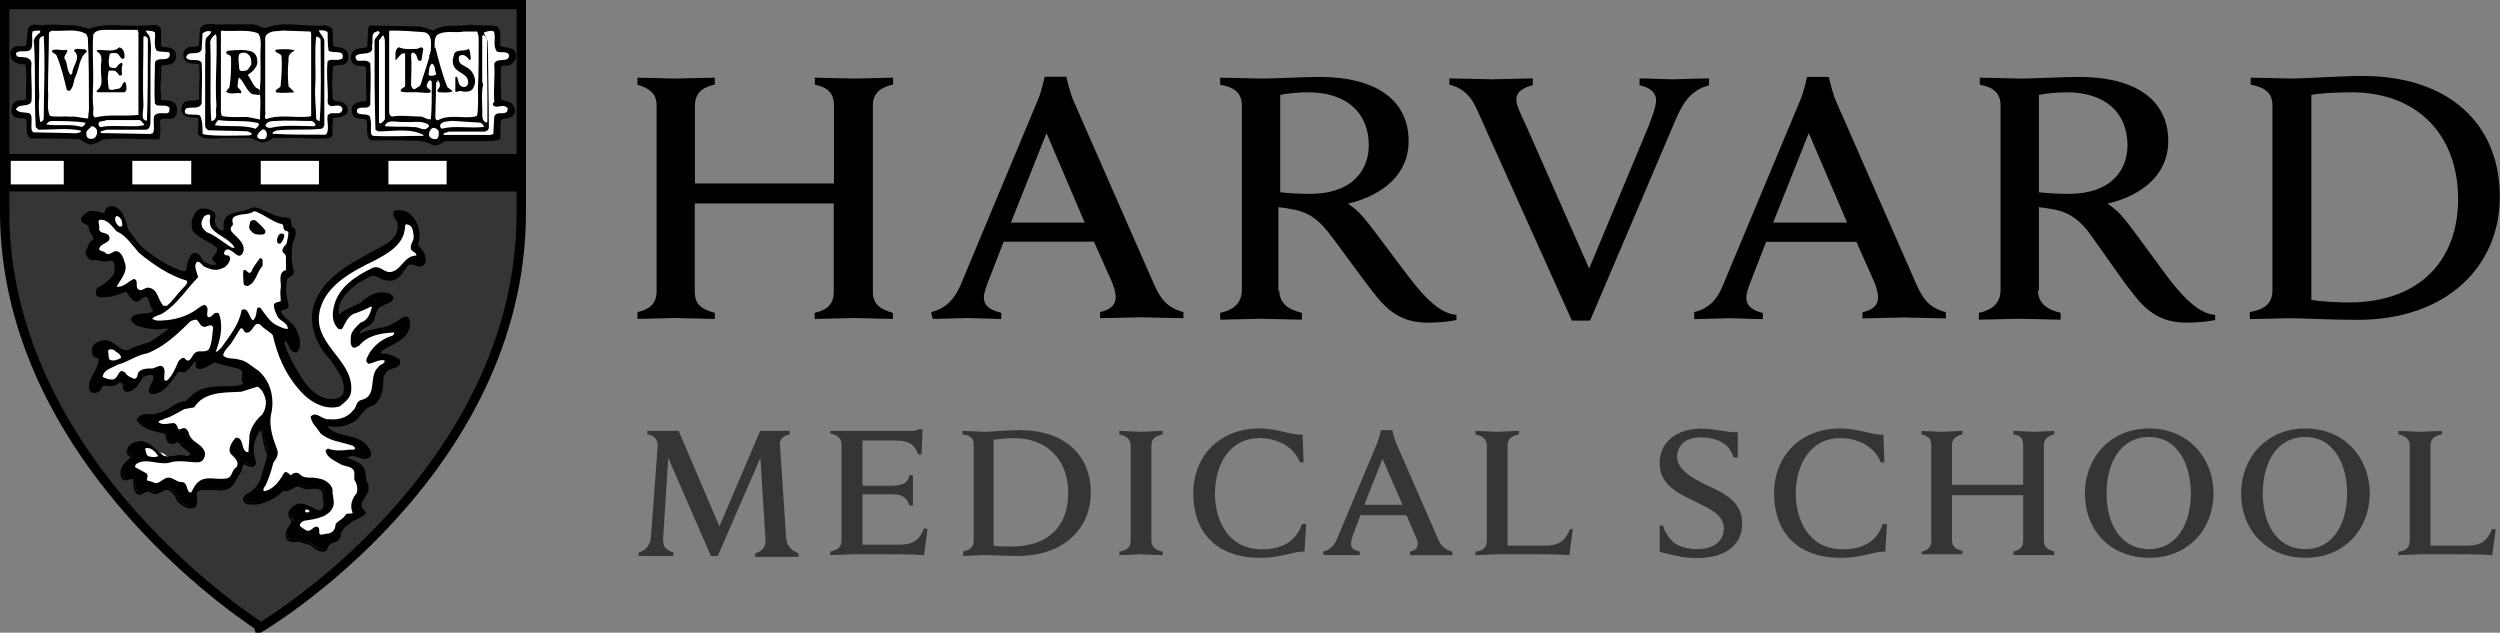 <?xml version="1.0" encoding="utf-8"?>
<!-- Generator: Adobe Illustrator 24.0.3, SVG Export Plug-In . SVG Version: 6.00 Build 0)  -->
<svg version="1.1" id="Layer_1" xmlns="http://www.w3.org/2000/svg" xmlns:xlink="http://www.w3.org/1999/xlink" x="0px" y="0px"
	 viewBox="0 0 134.9 34.14" style="enable-background:new 0 0 134.9 34.14;" xml:space="preserve">
<rect x="0" y="0" width="134.9" height="34.14" fill="#808080" stroke="none"/>
<style type="text/css">
	.st0{fill:#353535;}
	.st1{fill:#FFFFFF;}
	.st2{fill:none;stroke:#000000;stroke-width:0.502;}
	.st3{fill:none;stroke:#000000;stroke-width:0.103;}
	.st4{fill:none;stroke:#000000;stroke-width:0.104;}
</style>
<g>
	<path d="M79.66,5.83c-0.28-0.61-0.7-1.08-1.45-1.26V4.23c0.47,0,1.97,0.05,2.34,0.05c0.33,0,1.69-0.05,2.16-0.05v0.37
		c-0.42,0.09-0.89,0.33-0.89,0.75c0,0.33,0.19,0.7,0.56,1.5l3.37,7.64l3.19-7.64c0.23-0.61,0.42-1.08,0.42-1.45
		c0-0.42-0.37-0.7-0.89-0.8V4.23c0.42,0,1.45,0.05,1.78,0.05c0.28,0,1.5-0.05,1.97-0.05v0.37c-0.8,0.23-1.26,0.66-1.73,1.69
		L85.8,17.3h-0.98L79.66,5.83L79.66,5.83L79.66,5.83z"/>
	<path d="M34.4,16.84c0.61-0.14,1.03-0.42,1.03-1.12V5.69c0-0.66-0.42-0.94-1.03-1.12V4.19c0.33,0,1.69,0.05,2.01,0.05
		c0.37,0,1.83-0.05,2.16-0.05v0.37C37.96,4.7,37.5,4.98,37.5,5.69V9.9h7.5V5.69c0-0.7-0.37-0.98-1.03-1.12V4.19
		c0.33,0,1.73,0.05,2.16,0.05c0.33,0,1.73-0.05,2.06-0.05v0.37C47.57,4.7,47.1,4.98,47.1,5.69v10.07c0,0.66,0.42,0.94,1.08,1.12
		v0.33c-0.33,0-1.73-0.05-2.06-0.05c-0.37,0-1.83,0.05-2.16,0.05v-0.33c0.61-0.14,1.03-0.42,1.03-1.12v-4.78h-7.5v4.78
		c0,0.7,0.42,0.94,1.08,1.12v0.33c-0.33,0-1.78-0.05-2.16-0.05c-0.33,0-1.73,0.05-2.01,0.05V16.84L34.4,16.84L34.4,16.84z
		 M50.24,16.84c0.8-0.19,1.26-0.7,1.59-1.45L56,5.4c0.19-0.42,0.37-1.26,0.37-1.26h1.17c0,0,0.19,0.84,0.37,1.26l4.4,10.03
		c0.33,0.7,0.66,1.17,1.55,1.41v0.33c-0.47,0-1.97-0.05-2.3-0.05c-0.33,0-1.73,0.05-2.2,0.05v-0.33c0.66-0.14,0.84-0.47,0.84-0.8
		c0-0.28-0.09-0.56-0.23-0.89l-0.94-2.11h-4.87l-0.84,2.16c-0.09,0.23-0.23,0.61-0.23,0.84c0,0.37,0.19,0.66,0.94,0.84v0.33
		c-0.42,0-1.55-0.05-1.83-0.05l-1.87,0.05L50.24,16.84L50.24,16.84L50.24,16.84z M58.53,12.01l-2.06-4.83l-1.92,4.83L58.53,12.01
		L58.53,12.01z M50.24,16.84c0.8-0.19,1.26-0.7,1.59-1.45L56,5.4c0.19-0.42,0.37-1.26,0.37-1.26h1.17c0,0,0.19,0.84,0.37,1.26
		l4.4,10.03c0.33,0.7,0.66,1.17,1.55,1.41v0.33c-0.47,0-1.97-0.05-2.3-0.05c-0.33,0-1.73,0.05-2.2,0.05v-0.33
		c0.66-0.14,0.84-0.47,0.84-0.8c0-0.28-0.09-0.56-0.23-0.89l-0.94-2.11h-4.87l-0.84,2.16c-0.09,0.23-0.23,0.61-0.23,0.84
		c0,0.37,0.19,0.66,0.94,0.84v0.33c-0.42,0-1.55-0.05-1.83-0.05l-1.87,0.05L50.24,16.84L50.24,16.84L50.24,16.84z M58.53,12.01
		l-2.06-4.83l-1.92,4.83L58.53,12.01L58.53,12.01z M91.42,16.84c0.8-0.19,1.26-0.7,1.55-1.45l4.17-9.98
		c0.19-0.42,0.37-1.26,0.37-1.26h1.17c0,0,0.19,0.84,0.37,1.26l4.4,10.03c0.33,0.7,0.66,1.17,1.55,1.41v0.33
		c-0.47,0-1.97-0.05-2.3-0.05s-1.73,0.05-2.2,0.05v-0.33c0.66-0.14,0.84-0.47,0.84-0.8c0-0.28-0.09-0.56-0.23-0.89l-0.94-2.11h-4.87
		l-0.84,2.16c-0.09,0.23-0.23,0.61-0.23,0.84c0,0.37,0.19,0.66,0.89,0.84v0.33c-0.42,0-1.55-0.05-1.78-0.05l-1.92,0.05V16.84
		L91.42,16.84L91.42,16.84z M99.67,12.01L97.6,7.18l-1.92,4.83L99.67,12.01L99.67,12.01z M121.4,16.84c0.8-0.14,1.22-0.47,1.22-1.17
		V5.69c0-0.7-0.42-0.98-1.17-1.12V4.19c0.42,0,1.87,0.05,2.25,0.05c0.66,0,2.44-0.14,3.79-0.14c4.64,0,7.4,2.58,7.4,6.51
		c0,3.79-2.9,6.65-7.68,6.65c-1.36,0-3.05-0.09-3.65-0.09c-0.37,0-1.73,0.05-2.16,0.05V16.84L121.4,16.84L121.4,16.84z
		 M124.73,16.18c0.47,0.09,1.36,0.14,2.01,0.14c3.89,0,5.9-2.34,5.9-5.58c0-3.37-2.11-5.76-5.76-5.76c-0.75,0-1.69,0.05-2.16,0.14
		V16.18L124.73,16.18L124.73,16.18z"/>
	<path d="M69.03,15.66c0,0.66,0.42,1.03,1.22,1.22v0.37c-0.42,0-1.83-0.05-2.25-0.05c-0.33,0-1.73,0.05-2.16,0.05v-0.37
		c0.7-0.14,1.17-0.52,1.17-1.22V5.69c0-0.61-0.33-0.98-1.17-1.12V4.19c0.42,0,1.78,0.05,2.2,0.05c0.66,0,2.44-0.09,3.14-0.09
		c3.09,0,4.83,1.26,4.83,3.47c0,1.73-1.31,2.9-3.28,3.37c0,0,0.47,0.28,0.89,0.8c0.56,0.66,2.11,2.81,2.72,3.56
		c0.61,0.75,1.41,1.59,2.25,1.64v0.28c-0.42,0.09-1.03,0.14-1.55,0.14c-1.08,0-1.92-0.37-2.72-1.36c-0.7-0.84-1.97-2.67-2.72-3.61
		c-0.47-0.56-0.98-1.03-2.01-1.17c-0.19-0.05-0.37-0.05-0.61-0.09v4.5H69.03L69.03,15.66z M69.03,10.37
		c0.42,0.05,1.03,0.09,1.64,0.09c2.44,0,3.19-1.41,3.19-2.62c0-1.73-1.17-2.86-3.28-2.86c-0.42,0-1.08,0.05-1.5,0.14v5.25H69.03
		L69.03,10.37z"/>
	<path d="M109.97,15.66c0,0.66,0.42,1.03,1.22,1.22v0.37c-0.42,0-1.83-0.05-2.25-0.05c-0.33,0-1.73,0.05-2.16,0.05v-0.37
		c0.7-0.14,1.17-0.52,1.17-1.22V5.69c0-0.61-0.33-0.98-1.12-1.12V4.19c0.42,0,1.78,0.05,2.2,0.05c0.66,0,2.44-0.09,3.14-0.09
		c3.09,0,4.83,1.26,4.83,3.47c0,1.73-1.31,2.9-3.28,3.37c0,0,0.47,0.28,0.89,0.8c0.56,0.66,2.06,2.81,2.67,3.56
		c0.61,0.75,1.41,1.59,2.25,1.64v0.28c-0.42,0.09-1.03,0.14-1.55,0.14c-1.08,0-1.92-0.37-2.72-1.36c-0.7-0.84-1.92-2.67-2.62-3.61
		c-0.47-0.56-0.98-1.03-2.01-1.17c-0.19-0.05-0.37-0.05-0.61-0.09v4.5H109.97L109.97,15.66z M109.97,10.37
		c0.42,0.05,1.03,0.09,1.64,0.09c2.44,0,3.19-1.41,3.19-2.62c0-1.73-1.17-2.86-3.28-2.86c-0.42,0-1.08,0.05-1.5,0.14v5.25H109.97
		L109.97,10.37z"/>
	<path class="st0" d="M89.55,28.36h0.19c0.09,0.37,0.33,0.7,0.61,0.94c0.33,0.23,0.8,0.33,1.22,0.33c0.89,0,1.45-0.42,1.45-1.12
		c0-0.7-0.7-1.03-1.55-1.45c-0.66-0.33-1.92-0.8-1.92-2.06c0-1.12,0.89-1.87,2.25-1.87c0.89,0,1.36,0.23,1.97,0.19v1.36h-0.23
		c-0.23-0.8-0.98-1.08-1.78-1.08c-0.89,0-1.26,0.52-1.26,1.03c0,0.75,0.84,1.17,1.59,1.55c0.94,0.42,1.92,0.89,1.92,2.06
		c0,1.12-0.84,1.87-2.44,1.87c-0.94,0-1.5-0.23-2.01-0.33V28.36L89.55,28.36z"/>
	<path class="st0" d="M103.69,29.77c0.33-0.09,0.52-0.23,0.52-0.56V24c0-0.33-0.19-0.47-0.52-0.56v-0.19c0.14,0,0.89,0.05,1.08,0.05
		c0.19,0,0.94-0.05,1.12-0.05v0.19c-0.33,0.09-0.56,0.23-0.56,0.56v2.16h3.84V24c0-0.37-0.19-0.52-0.52-0.56v-0.19
		c0.19,0,0.89,0.05,1.12,0.05c0.19,0,0.89-0.05,1.08-0.05v0.19c-0.33,0.09-0.56,0.23-0.56,0.56v5.2c0,0.33,0.23,0.47,0.56,0.56v0.19
		c-0.14,0-0.89,0-1.08,0c-0.19,0-0.94,0-1.12,0v-0.19c0.33-0.09,0.52-0.23,0.52-0.56v-2.48h-3.84v2.44c0,0.37,0.23,0.47,0.56,0.56
		v0.19c-0.14,0-0.94,0-1.12,0s-0.89,0-1.08,0V29.77L103.69,29.77z"/>
	<path class="st0" d="M101.82,28.27l-0.09,1.5c-0.52-0.05-1.22,0.33-2.39,0.33c-2.48,0-3.61-1.5-3.61-3.47
		c0-2.06,1.45-3.51,3.56-3.51c1.03,0,1.69,0.37,2.34,0.33l0.05,1.5h-0.19c-0.37-0.89-1.26-1.31-2.2-1.31c-1.55,0-2.39,1.36-2.39,3
		c0,1.36,0.66,3,2.53,3c1.03,0,1.83-0.37,2.16-1.36L101.82,28.27L101.82,28.27z"/>
	<path class="st0" d="M112.5,26.63c0-1.92,1.36-3.51,3.47-3.51s3.47,1.59,3.47,3.51s-1.36,3.47-3.47,3.47
		C113.81,30.09,112.5,28.55,112.5,26.63L112.5,26.63z M118.22,26.63c0-1.55-0.7-3.05-2.25-3.05c-1.59,0-2.3,1.45-2.3,3.05
		c0,1.55,0.7,3,2.3,3C117.51,29.63,118.22,28.17,118.22,26.63L118.22,26.63z"/>
	<path class="st0" d="M120.93,26.63c0-1.92,1.36-3.51,3.47-3.51s3.47,1.59,3.47,3.51s-1.36,3.47-3.47,3.47
		C122.25,30.09,120.93,28.55,120.93,26.63L120.93,26.63z M126.65,26.63c0-1.55-0.7-3.05-2.25-3.05c-1.59,0-2.3,1.45-2.3,3.05
		c0,1.55,0.7,3,2.3,3C125.95,29.63,126.65,28.17,126.65,26.63L126.65,26.63z"/>
	<path class="st0" d="M44.9,23.25h4.22c0.14,0,0.37,0,0.47-0.09h0.19l-0.05,1.36h-0.19c-0.14-0.42-0.37-0.75-1.22-0.75h-1.78v2.44
		c0,0,1.36,0,1.45,0c0.19,0,0.47,0,0.56-0.05c0.33-0.05,0.47-0.23,0.52-0.52h0.19c0,0.19,0,0.66,0,0.8c0,0.14,0,0.61,0,0.84h-0.19
		c-0.09-0.28-0.23-0.47-0.52-0.56c-0.09-0.05-0.37-0.05-0.56-0.05c-0.09,0-1.45,0-1.45,0v2.72h2.01c0.84,0,1.12-0.37,1.31-0.89
		l0.19,0.05l-0.19,1.41c-0.66-0.05-1.03-0.05-1.73-0.05h-2.16c-0.19,0-0.94,0.05-1.17,0.05v-0.19c0.37-0.09,0.61-0.23,0.61-0.61V24
		c0-0.33-0.19-0.52-0.61-0.61v-0.14H44.9z"/>
	<path class="st0" d="M61.01,24.05c0-0.33-0.19-0.52-0.61-0.61v-0.19c0.23,0,0.98,0.05,1.17,0.05s0.94-0.05,1.17-0.05v0.19
		c-0.42,0.09-0.61,0.23-0.61,0.61v5.11c0,0.33,0.19,0.52,0.61,0.61v0.19c-0.23,0-0.94-0.05-1.17-0.05c-0.19,0-0.94,0.05-1.17,0.05
		v-0.19c0.42-0.09,0.61-0.23,0.61-0.61V24.05L61.01,24.05z"/>
	<path class="st0" d="M71.37,29.77c0.42-0.09,0.66-0.37,0.8-0.75l2.16-5.15c0.09-0.23,0.19-0.66,0.19-0.66h0.61
		c0,0,0.09,0.42,0.19,0.66l2.25,5.15c0.14,0.37,0.33,0.61,0.8,0.75v0.19c-0.23,0-1.03,0-1.17,0c-0.19,0-0.89,0-1.12,0v-0.19
		c0.33-0.09,0.42-0.23,0.42-0.42c0-0.14-0.05-0.28-0.14-0.47l-0.47-1.08h-2.48l-0.42,1.12c-0.05,0.14-0.09,0.33-0.09,0.42
		c0,0.19,0.09,0.33,0.47,0.42v0.19c-0.23,0-0.8,0-0.94,0h-0.98L71.37,29.77L71.37,29.77z M75.68,27.24l-1.08-2.48l-0.98,2.48H75.68
		L75.68,27.24z"/>
	<path class="st0" d="M70.48,28.27l-0.09,1.5c-0.52-0.05-1.22,0.33-2.39,0.33c-2.48,0-3.61-1.5-3.61-3.47
		c0-2.06,1.45-3.51,3.56-3.51c1.03,0,1.69,0.37,2.34,0.33l0.05,1.5h-0.19c-0.37-0.89-1.26-1.31-2.2-1.31c-1.55,0-2.39,1.36-2.39,3
		c0,1.36,0.66,3,2.53,3c1.03,0,1.83-0.37,2.16-1.36L70.48,28.27L70.48,28.27z"/>
	<path class="st0" d="M84.72,28.55c-0.23,0.52-0.47,0.89-1.31,0.89h-2.06v-5.39c0-0.37,0.19-0.52,0.61-0.61v-0.19
		c-0.23,0-0.98,0.05-1.17,0.05s-0.94-0.05-1.17-0.05v0.19c0.42,0.09,0.61,0.28,0.61,0.61v5.11c0,0.37-0.19,0.56-0.61,0.61v0.19
		c0.23,0,0.98-0.05,1.17-0.05l0,0l0,0h2.16c0.7,0,1.12,0,1.73,0.05l0.19-1.41H84.72L84.72,28.55z"/>
	<path class="st0" d="M134.47,28.55c-0.23,0.52-0.47,0.89-1.31,0.89h-2.01v-5.39c0-0.37,0.19-0.52,0.61-0.61v-0.19
		c-0.23,0-0.98,0.05-1.17,0.05s-0.94-0.05-1.17-0.05v0.19c0.42,0.09,0.61,0.28,0.61,0.61v5.11c0,0.37-0.19,0.56-0.61,0.61v0.19
		c0.23,0,0.98-0.05,1.17-0.05l0,0l0,0h2.16c0.7,0,1.12,0,1.73,0.05l0.19-1.41H134.47L134.47,28.55z"/>
	<path class="st0" d="M51.93,29.77c0.42-0.09,0.61-0.23,0.61-0.61V24c0-0.37-0.23-0.52-0.61-0.56v-0.19c0.23,0,0.98,0.05,1.17,0.05
		c0.33,0,1.22-0.09,1.92-0.09c2.39,0,3.84,1.31,3.84,3.37c0,1.97-1.5,3.42-3.94,3.42c-0.7,0-1.5-0.05-1.83-0.05
		c-0.19,0-0.89,0.05-1.12,0.05v-0.23H51.93z M53.61,29.44c0.23,0.05,0.66,0.05,0.98,0.05c2.01,0,3.05-1.12,3.05-2.9
		c0-1.73-1.08-2.95-2.95-2.95c-0.37,0-0.8,0.05-1.08,0.09L53.61,29.44L53.61,29.44z"/>
	<path class="st0" d="M42.42,29.02l-0.33-4.97c-0.05-0.33,0.14-0.52,0.52-0.61v-0.19c-0.28,0-0.7,0-0.89,0c-0.14,0-0.47,0-0.7,0
		l-2.2,5.15l-2.2-5.15c-0.23,0-0.56,0-0.75,0c-0.14,0-0.66,0-0.94,0v0.19c0.37,0.05,0.56,0.28,0.56,0.61l-0.37,4.97
		c-0.05,0.37-0.23,0.66-0.66,0.8V30h0.94c0.14,0,0.7,0,0.94,0v-0.19c-0.47-0.14-0.56-0.37-0.56-0.7l0.28-4.4l2.3,5.29h0.37l2.3-5.29
		l0.28,4.45c0,0.28-0.09,0.56-0.56,0.7v0.19c0.23,0,1.03,0,1.17,0h1.17v-0.19C42.65,29.67,42.46,29.44,42.42,29.02L42.42,29.02z"/>
	<path class="st0" d="M14.07,0.25H0.11L0.06,11.4c0,13.68,13.73,22.39,13.87,22.49l0.05,0.05c0.05,0,0.14-0.05,0.14-0.05
		c2.34-1.55,13.96-9.79,13.96-22.39V0.3C28.03,0.25,14.07,0.25,14.07,0.25L14.07,0.25L14.07,0.25z M27.99,10.14H0.34V8.54h27.64
		V10.14L27.99,10.14z"/>
	<path d="M4.8,1.61c0.94-0.37,1.97-0.09,3-0.19c0.28,0.05,0.66-0.14,0.84,0.14c0,0.28,0,0.56,0,0.89C8.73,2.69,9.06,2.55,9.2,2.64
		c0.09,0.05,0.19,0.09,0.23,0.23s0,0.28-0.05,0.42C9.2,3.48,8.96,3.44,8.68,3.48L8.59,3.58c0.05,0.56-0.09,1.03,0,1.55
		c0,0.09-0.05,0.28,0.09,0.33c0.28,0,0.52,0,0.7,0.19c0.09,0.14,0.09,0.28,0.05,0.47C9.34,6.67,8.45,6.01,8.54,6.67
		c0,0.23,0.05,0.56-0.05,0.8c-1.03,0-2.06-0.09-3,0C5.31,7.61,5.12,7.7,4.84,7.75C4.65,7.7,4.47,7.61,4.33,7.47
		C3.39,7.42,2.5,7.42,1.61,7.42C1.33,7.18,1.52,6.76,1.42,6.44C1.28,6.25,1.05,6.39,0.86,6.29c-0.14,0-0.19-0.14-0.23-0.23
		c0-0.19,0-0.37,0.14-0.52c0.14-0.09,0.37-0.09,0.56-0.09l0.09-0.09C1.38,4.75,1.52,4.14,1.38,3.48C1.28,3.34,1.09,3.48,1,3.39
		C0.86,3.34,0.67,3.25,0.63,3.06C0.58,2.92,0.58,2.78,0.72,2.64c0.19-0.23,0.56,0.05,0.75-0.19l0.09-0.89
		C1.7,1.28,2.03,1.42,2.31,1.42c0.47-0.09,1.03,0,1.5,0C4.19,1.42,4.51,1.52,4.8,1.61L4.8,1.61L4.8,1.61L4.8,1.61z"/>
	<path class="st1" d="M6.06,11.4l-0.05,0.19c0,0.09-0.09,0.19-0.19,0.14l-0.37-0.05c-0.14-0.05-0.28-0.09-0.42-0.05
		c-0.05,0.05-0.14,0.09-0.23,0.19c0.05,0,0.05,0.05,0.05,0.05c0.09,0.05,0.28,0.09,0.33,0.33c0,0.19,0.09,0.33,0.19,0.42l0.05,0.09
		c0.05,0.05,0.05,0.09,0.05,0.14c0,0.05,0,0.05-0.05,0.09l-0.19,0.23l-0.09,0.09c0,0-0.09,0.23-0.14,0.33
		c0.05,0.09,0.09,0.14,0.14,0.14c0.19-0.05,0.33,0,0.47,0l0.28,0.05h0.05h0.09c0.09,0,0.28-0.05,0.42,0.05c0,0,0.14,0.23,0.14,0.28
		c0.05,0.09,0.05,0.14,0.05,0.23c0,0.09,0,0.19-0.05,0.28l-0.05,0.14c0,0.05,0,0.09-0.05,0.09c-0.23,0.37-0.56,0.66-0.98,0.84
		c0.05,0,0.05,0,0.05,0s0,0,0,0.05l0,0c0.05,0.05,0.19,0.05,0.33,0h0.09c0.19,0,0.33-0.05,0.52-0.14L7,15.48
		c0.09-0.05,0.14,0.05,0.19,0.09c0.09,0.19,0.23,0.33,0.33,0.42c0,0,0,0,0.09-0.09s0.28-0.23,0.52-0.14c0,0,0.05,0,0.05,0.05
		c0.19,0.14,0.23,0.33,0.28,0.47c0.05,0.09,0.05,0.23,0.14,0.28c0.05,0.05,0.05,0.09,0.05,0.09v0.05c0,0.19-0.19,0.28-0.23,0.28
		H8.36l-0.05,0.05l-0.42,0.09c-0.14,0-0.28,0.05-0.37,0.09c0,0,0,0.05,0.05,0.05c0.19,0.09,0.47,0.14,0.75,0.19l0.14,0.05h0.33h0.56
		c0.09,0,0.09,0.05,0.14,0.09c0.05,0.05,0,0.14-0.05,0.19l-0.09,0.14l-0.05,0.05L8.4,18.57c-0.05,0-0.52,0.19-0.52,0.19l-0.7,0.28
		H7.14c-0.42,0.09-0.66-0.14-0.89-0.28c-0.14-0.14-0.28-0.23-0.47-0.23c-0.14,0-0.28,0.05-0.37,0.14c-0.05,0.05-0.05,0.09-0.05,0.19
		c0,0.05,0,0.05,0,0.09H5.4c0.09,0.05,0.28,0.09,0.28,0.33c0,0.33-0.14,0.56-0.28,0.8c-0.09,0.19-0.23,0.42-0.23,0.61v0.05
		c0,0.05,0,0.09,0.05,0.09h0.05h0.05l0.05-0.09c0.05-0.09,0.14-0.23,0.33-0.28h0.05c0.37,0.05,0.56,0,0.7-0.14
		c0.05-0.05,0.09-0.05,0.09-0.05c0.09,0,0.23,0,0.33,0.09C6.95,20.44,7,20.54,7,20.63c0,0,0,0.05,0,0.09
		c0.23-0.05,0.37-0.23,0.56-0.52l0.09-0.14c0.05-0.05,0.09-0.09,0.14-0.09l0.14-0.05c0.19-0.05,0.37-0.14,0.61,0
		c0.05,0.05,0.09,0.09,0.09,0.14s0,0.09,0,0.14c0,0.19-0.09,0.33-0.14,0.47c0,0-0.05,0.09-0.05,0.19c0.33-0.09,0.61-0.37,0.84-0.7
		l0.14-0.19c0.05-0.09,0.14-0.33,0.42-0.33H9.9c0.14,0.05,0.19,0,0.33-0.23l0.28-0.28c0.05-0.05,0.05-0.05,0.14-0.05h0.09
		c0.05,0,0.09,0,0.14,0.05c0.05,0.05,0.05,0.05,0.05,0.09v0.28l0,0c0.05,0,0.19-0.09,0.28-0.09l0.37-0.23
		c0.05-0.05,0.09-0.05,0.19,0l1.41,0.37c0.28,0.09,0.33,0.28,0.33,0.47c0,0.05,0,0.14,0,0.14c0,0.05,0,0.09,0,0.14
		c0,0.05,0,0.05,0.05,0.09c0.05,0.05,0.05,0.09,0.05,0.14s0,0.05,0,0.09c-0.05,0.14-0.19,0.28-0.56,0.28l-0.7,0.05
		c-0.56,0-1.12,0-1.55,0.37l-0.37,0.37c-0.05,0.05-0.09,0.05-0.14,0.05c-0.28,0-0.47,0.14-0.7,0.28c-0.19,0.14-0.42,0.28-0.7,0.33
		c-0.19,0.09-0.42,0.09-0.61,0.09s-0.28,0-0.33,0.05c0.19,0.23,0.52,0.33,0.84,0.42c0.05,0,0.19,0.05,0.19,0.05
		c0.14,0,0.37,0,0.47,0.23c0,0,0,0.05,0,0.09c0,0.19,0.05,0.28,0.14,0.28h0.05c0.05-0.05,0.23-0.14,0.47,0
		c0.05,0.05,0.33,0.33,0.33,0.33l0.37,0.37c0.05,0.05,0.05,0.14,0,0.19c-0.14,0.28-0.47,0.23-0.66,0.23H10H9.81
		c-0.28,0.05-0.7,0.14-0.98-0.23l0.05,0.05l-0.42-0.14C8.22,24.19,8.03,24,7.75,24c-0.28,0.09-0.42,0.19-0.42,0.33l0,0l0.05,0.09
		l0.14,0.14c0.05,0.05,0.05,0.09,0.05,0.09s0,0,0,0.05s-0.05,0.09-0.09,0.14c-0.23,0.14-0.52,0.37-0.52,0.66c0,0.05,0,0.09,0,0.09
		s0,0,0,0.05c0.05,0,0.09-0.05,0.09-0.05c0.09-0.05,0.28-0.09,0.47,0c0.05,0.05,0.09,0.09,0.09,0.14v0.23
		c0,0.23,0.05,0.33,0.09,0.42c0.05,0,0.09-0.05,0.09-0.05c0.14-0.09,0.42-0.19,0.7,0c0.05,0,0.14,0,0.28-0.09l0.28-0.14
		c0.05,0,0.05,0,0.05,0c0.47,0,0.7,0.42,0.8,0.7l0,0l0,0c0.23,0.19,0.42,0.28,0.56,0.23V27c0-0.05,0-0.09,0-0.19
		c0-0.05-0.05-0.14-0.05-0.23c0-0.19,0.05-0.37,0.33-0.47c0.05,0,0.47-0.05,0.47-0.05h0.28h0.05c0.42,0.05,0.75,0.05,0.89-0.23
		c0,0,0.33-0.52,0.37-0.61c0-0.05,0.05-0.33,0.05-0.33c0-0.09,0.05-0.14,0.14-0.14c0.14-0.05,0.33,0,0.42,0.05c0,0,0.05,0,0.09,0.05
		c-0.09-0.23-0.14-0.47-0.14-0.7c0-0.14,0-0.23,0.05-0.37c0.09-0.33,0.23-0.61,0.42-0.84c0.05-0.05,0.14-0.09,0.23-0.05l0.09,0.05
		c0.05,0.05,0.09,0.09,0.14,0.14l0.09,0.47c0.05,0.28,0.09,0.56,0.23,0.84c0,0.05,0.05,0.05,0,0.09l-0.19,0.66l-0.14,0.52
		c-0.14,0.52-0.47,0.89-0.94,1.12v0.05c0,0,0.09,0,0.19,0c0,0,0.14,0,0.19,0c0.52-0.05,0.98-0.33,1.36-0.7
		c0.05-0.05,0.14-0.09,0.19-0.05c0.09,0.05,0.19,0,0.33-0.09c0.14-0.09,0.42-0.23,0.7-0.05c0.09,0.09,0.28,0.09,0.47,0.05
		c0.28,0,0.75-0.05,0.84,0.47v0.09v0.23c0.05,0.23,0.09,0.7-0.42,0.84c-0.05,0-0.05,0-0.09,0l-0.52-0.19c-0.42-0.19-0.61-0.23-0.8,0
		c-0.05,0.05-0.09,0.14-0.09,0.19c0.05,0.14,0.23,0.42,0,0.66l0.05-0.05l-0.05,0.05c-0.14,0.23-0.23,0.37-0.14,0.56
		c0,0,0.05,0.05,0.19,0c0.19-0.09,0.42,0,0.61,0.05l0.23,0.09c0.05,0,0.09,0.05,0.09,0.05l0.09,0.05c0.19,0.14,0.33,0.23,0.52,0.28
		V29.3l0.09-0.23c0.05-0.05,0.33-0.19,0.33-0.19c0.19-0.09,0.23-0.09,0.23-0.19c0.05-0.33,0.28-0.66,0.61-0.84
		c0.05,0,0.09-0.05,0.14-0.05c0.09,0,0.33-0.09,0.42-0.19v-0.05l-0.09-0.09c-0.05-0.05-0.05-0.09-0.09-0.09c0-0.05,0-0.09,0-0.14
		c0-0.23,0.14-0.42,0.23-0.61c0.09-0.14,0.14-0.28,0.14-0.37c0-0.05,0-0.09-0.05-0.19c0-0.05-0.05-0.05-0.05-0.05l-0.05-0.33
		c-0.05-0.23-0.05-0.37-0.19-0.52l-0.37-0.19l-0.14-0.14c-0.09-0.05-0.09-0.09-0.09-0.19c0-0.19,0.09-0.28,0.33-0.33h0.05
		c0.23-0.09,0.47,0,0.66,0.09c0.19,0.05,0.23,0.05,0.28,0.05c-0.05-0.14-0.19-0.28-0.28-0.42c-0.23-0.14-0.52-0.23-0.8-0.28
		c-0.47-0.09-0.94-0.23-1.22-0.66c-0.05-0.05-0.05-0.09-0.05-0.14c0-0.05,0-0.09,0.05-0.14l0.05-0.05c0.05-0.05,0.14-0.05,0.19-0.05
		c0.56,0.14,1.12,0,1.5-0.33c0.23-0.28,0.52-0.66,0.94-0.8c0.33-0.23,0.37-0.66,0.37-1.17c0-0.28,0.14-0.47,0.33-0.66l0.42-0.19
		c0.14-0.05,0.19-0.05,0.19-0.09c-0.23-0.09-0.52-0.23-0.75-0.19c-0.05,0-0.09,0-0.14-0.05c-0.14-0.05-0.14-0.14-0.19-0.23v-0.05
		c0-0.14,0.09-0.23,0.19-0.28l0.05-0.05l0.05-0.05l0.42-0.23c0.56-0.33,0.94-0.52,0.94-0.98l0,0v-0.05
		c-0.05,0.05-0.14,0.05-0.19,0.14l-0.37,0.19c-0.28,0.14-0.61,0.23-0.89,0.28c-0.33,0.05-0.61,0.14-0.84,0.28
		c-0.05,0-0.05,0.05-0.09,0.05c-0.09,0-0.23-0.05-0.23-0.19c0-0.05,0-0.09,0-0.14c0-0.09,0.05-0.19,0.09-0.23
		c0.09-0.14,0.23-0.23,0.37-0.28c0.19-0.09,0.28-0.14,0.33-0.28l0.05-0.14c0.09-0.23,0.19-0.56,0.52-0.7c0.05,0,0.28-0.14,0.28-0.14
		c0.05,0,0.09-0.05,0.09-0.05s0,0-0.05-0.05c-0.47-0.14-0.94,0.23-1.22,0.47l-0.05,0.05l-0.23,0.05c-0.33,0.14-0.66,0.28-0.84,0.52
		c0,0.05-0.05,0.05-0.09,0.05c-0.09,0.05-0.19,0-0.28-0.05c-0.09-0.05-0.14-0.14-0.14-0.23c-0.09-0.75,0.52-1.31,0.98-1.73
		l0.09-0.09l0.09-0.05l0.28-0.14c0.23-0.14,0.52-0.33,0.89-0.14c0.28,0.14,0.52,0.23,0.75,0.19c0.14-0.05,0.23-0.19,0.37-0.37
		c0.09-0.14,0.23-0.33,0.42-0.47c0.19-0.09,0.37,0,0.52,0c0.05,0,0.19,0.05,0.19,0.05l0.05-0.05v-0.05c0-0.14-0.09-0.28-0.23-0.47
		l-0.19-0.23c-0.05-0.05-0.05-0.05-0.05-0.09s0-0.05,0-0.09c0.05-0.14,0.09-0.28,0.09-0.47c0-0.37-0.14-0.7-0.42-0.94
		c-0.09-0.05-0.28-0.14-0.47-0.14c0,0.05,0.05,0.09,0.05,0.09l0.19,0.37c0,0.05,0,0.09,0,0.14c0,0.84-0.7,1.22-1.31,1.5l-0.52,0.28
		c-1.17,0.61-2.72,1.55-2.81,3.09c0,0.8,0.33,1.55,0.98,2.2c0,0,0,0.05,0.05,0.05l0.23,0.33c0.23,0.37,0.52,0.75,0.52,1.26
		c0,0.09,0,0.23-0.05,0.37c-0.19,0.47-0.75,0.47-0.94,0.47c-1.17-0.09-1.78-1.26-2.25-2.11l-0.09-0.14l-0.09-0.19
		c-0.14-0.28-0.28-0.56-0.28-0.89c0-0.05,0-0.14,0.05-0.14c0.05-0.05,0.19-0.19,0.42-0.05c0.05,0,0.23,0.33,0.23,0.33
		c0.05,0.05,0.05,0.09,0.05,0.14c0-0.05,0.05-0.09,0.05-0.19c0-0.19-0.09-0.42-0.19-0.66l-0.05-0.05c-0.05-0.09-0.19-0.23-0.33-0.33
		c-0.19-0.14-0.37-0.33-0.47-0.56v-0.05c0,0,0,0,0-0.05c0-0.28,0.23-0.33,0.33-0.37h0.05c-0.09-0.28-0.14-0.61-0.14-0.94
		c0-0.14,0-0.33,0.05-0.47l0,0l0,0l0,0l0.28-0.28c0.09-0.05,0.09-0.05,0.09-0.09c-0.09-0.33-0.09-0.7-0.09-1.03
		c0-0.14,0-0.28,0-0.42c0-0.05,0.09-0.33,0.09-0.33c0.05-0.14,0.09-0.23,0.09-0.33c0-0.05,0-0.05,0-0.09
		c-0.19-0.09-0.23-0.33-0.23-0.42v-0.09l0,0c0.05,0,0.05,0,0.05,0c-0.47,0-0.89-0.19-1.26-0.37l-0.37-0.19
		c-0.09-0.05-0.19,0-0.33,0.09l-0.23,0.09l-0.23,0.05c-0.23,0.05-0.47,0.09-0.61,0.23c-0.09,0.09-0.09,0.23-0.09,0.42v0.14v0.05
		c-0.05,0.14-0.14,0.19-0.19,0.19c-0.14,0.05-0.23,0-0.33-0.05h-0.05c-0.37-0.19-0.52-0.56-0.42-0.94c0-0.05-0.05-0.14-0.05-0.14
		c-0.09-0.05-0.28-0.09-0.42-0.05c-0.09,0.05-0.19,0.14-0.23,0.37c0,0-0.05,0.05-0.05,0.09v0.05c0,0.14,0.05,0.28,0.09,0.33
		c0.14,0.14,0.37,0.28,0.66,0.42l0.61,0.33c0.05,0.05,0.05,0.05,0.05,0.09c0,0.05,0.05,0.14,0.05,0.19c0,0.23-0.09,0.37-0.19,0.52
		l0,0c0.05,0.05,0.19,0.14,0.19,0.33c0,0.05,0,0.05,0,0.09c0,0.09-0.09,0.14-0.14,0.14c-0.37,0.09-0.7,0-0.98-0.19l-0.19-0.23
		c-0.05-0.09-0.09-0.14-0.14-0.14c0,0-0.05,0.09-0.05,0.14l-0.09,0.19c0-0.05,0,0.14,0,0.14c0,0.14-0.05,0.33-0.19,0.47
		c-0.05,0.05-0.09,0.05-0.14,0.05H10c-0.75-0.23-1.41-0.61-2.16-1.17c-0.33-0.23-0.56-0.56-0.8-0.89l-0.19-0.23l-0.05-0.05
		l-0.05-0.23c-0.14-0.47-0.23-0.75-0.56-0.84C6.11,11.4,6.06,11.4,6.06,11.4L6.06,11.4L6.06,11.4z M6.53,14.12L6.53,14.12
		L6.53,14.12L6.53,14.12L6.53,14.12z M5.08,13.79c0.05,0,0.05,0,0.09,0C5.12,13.79,5.12,13.79,5.08,13.79L5.08,13.79L5.08,13.79z
		 M11.82,14.07c0.05-0.05,0.05-0.05,0.05-0.09l0,0C11.87,13.98,11.82,14.02,11.82,14.07L11.82,14.07L11.82,14.07z M15.43,16.55
		C15.43,16.55,15.48,16.55,15.43,16.55C15.48,16.55,15.48,16.55,15.43,16.55C15.48,16.55,15.43,16.55,15.43,16.55L15.43,16.55
		L15.43,16.55z M10.98,19.65L10.98,19.65L10.98,19.65L10.98,19.65L10.98,19.65L10.98,19.65z M11.03,19.69
		C11.03,19.69,11.03,19.65,11.03,19.69C11.03,19.65,11.03,19.65,11.03,19.69L11.03,19.69L11.03,19.69L11.03,19.69z M7.04,20.86
		L7.04,20.86L7.04,20.86L7.04,20.86L7.04,20.86z M13.7,24.85v0.05V24.85L13.7,24.85L13.7,24.85L13.7,24.85z M13.93,26.81h0.05H13.93
		L13.93,26.81L13.93,26.81z"/>
	<path class="st2" d="M0.25,11.4c0-3.28,0-6.89,0-11.15h27.88c0,0,0,1.64,0,11.2c0,14.1-14.05,22.39-14.05,22.39
		S0.25,25.17,0.25,11.4L0.25,11.4L0.25,11.4z"/>
	<path d="M19.69,27.66L19.69,27.66L19.69,27.66L19.69,27.66L19.69,27.66L19.69,27.66L19.69,27.66L19.69,27.66L19.69,27.66
		L19.69,27.66L19.69,27.66L19.69,27.66L19.69,27.66L19.69,27.66c-0.09-0.09-0.19-0.23-0.23-0.28c-0.09-0.52,0.66-0.84,0.28-1.36
		c-0.09-0.33,0-0.7-0.33-0.94c-0.23-0.19-0.52-0.23-0.75-0.37c0-0.14,0.19-0.09,0.23-0.14c0.42-0.09,0.75,0.37,1.08,0
		c0.05-0.28-0.23-0.52-0.42-0.7c-0.61-0.42-1.5-0.23-1.97-0.89l0.05-0.05c0.56,0.14,1.22,0,1.64-0.37c0.23-0.33,0.52-0.66,0.89-0.75
		c0.42-0.33,0.47-0.84,0.47-1.31c0-0.19,0.09-0.37,0.23-0.52c0.23-0.19,0.8-0.14,0.66-0.56c-0.33-0.19-0.66-0.33-0.98-0.28
		c-0.19-0.09,0.05-0.23,0.09-0.28c0.56-0.37,1.5-0.61,1.45-1.5c-0.05-0.09-0.05-0.23-0.19-0.23c-0.23,0.05-0.42,0.28-0.66,0.37
		c-0.56,0.33-1.22,0.23-1.78,0.56c-0.09,0-0.09-0.14-0.05-0.19c0.19-0.28,0.61-0.28,0.75-0.66c0.09-0.28,0.14-0.66,0.47-0.75
		c0.19-0.14,0.47-0.14,0.56-0.37c0-0.14-0.19-0.19-0.28-0.23c-0.52-0.14-1.03,0.14-1.41,0.52c-0.37,0.19-0.84,0.33-1.12,0.61
		c-0.05,0-0.14,0-0.14-0.09c-0.09-0.75,0.56-1.26,1.08-1.69c0.33-0.09,0.66-0.52,1.03-0.33c0.28,0.14,0.56,0.28,0.89,0.19
		c0.42-0.14,0.47-0.61,0.84-0.84c0.28-0.09,0.66,0.33,0.84-0.09c0.09-0.42-0.23-0.66-0.42-0.94c0.23-0.56,0.05-1.22-0.42-1.64
		c-0.23-0.14-0.52-0.23-0.75-0.14c-0.19,0.23,0.19,0.42,0.19,0.66c0.09,1.03-1.03,1.26-1.73,1.73c-1.26,0.66-2.81,1.64-2.9,3.28
		c0,0.89,0.42,1.73,1.03,2.34c0.33,0.56,0.84,1.08,0.66,1.83c-0.14,0.28-0.47,0.33-0.75,0.33c-1.08-0.09-1.69-1.31-2.16-2.16
		c-0.14-0.33-0.33-0.66-0.37-1.03c0.05-0.05,0.09-0.05,0.19,0c0.19,0.19,0.19,0.61,0.52,0.56c0.28-0.37,0.09-0.84-0.09-1.22
		c-0.19-0.33-0.61-0.52-0.8-0.89c0-0.28,0.37-0.09,0.42-0.37c-0.14-0.47-0.19-0.98-0.09-1.41c0.09-0.19,0.37-0.19,0.37-0.42
		c-0.14-0.47-0.14-0.89-0.09-1.41c0.05-0.28,0.28-0.61,0.14-0.89c-0.33-0.09-0.05-0.52-0.37-0.56c-0.61,0-1.08-0.33-1.59-0.52
		c-0.28-0.09-0.47,0.09-0.7,0.14c-0.33,0.09-0.7,0.09-0.94,0.33c-0.19,0.19-0.14,0.42-0.14,0.7c-0.05,0.14-0.19,0-0.28,0
		c-0.23-0.14-0.33-0.42-0.28-0.7c0.05-0.14,0-0.23-0.14-0.33c-0.19-0.09-0.42-0.19-0.61-0.09c-0.23,0.09-0.33,0.37-0.42,0.61
		c0,0.19,0,0.42,0.09,0.56c0.37,0.37,0.89,0.52,1.26,0.84c0.09,0.23-0.09,0.42-0.23,0.61c0,0.19,0.28,0.19,0.23,0.37
		c-0.28,0.09-0.56,0-0.8-0.19c-0.14-0.14-0.19-0.42-0.42-0.42s-0.23,0.28-0.33,0.42c-0.09,0.19,0,0.42-0.19,0.56H9.86
		c-0.75-0.23-1.41-0.66-2.06-1.17c-0.37-0.28-0.66-0.75-0.94-1.12c-0.14-0.47-0.23-1.08-0.8-1.22c-0.14,0-0.28,0.05-0.33,0.19
		l-0.05,0.19c-0.28,0-0.56-0.19-0.89-0.09c-0.14,0.09-0.28,0.19-0.37,0.33c0,0.33,0.37,0.19,0.42,0.47c0,0.23,0.19,0.42,0.28,0.61
		c-0.09,0.14-0.23,0.19-0.28,0.33l-0.19,0.47c0.09,0.14,0.19,0.33,0.33,0.33c0.23-0.09,0.47,0.09,0.75,0.05
		c0.19,0,0.42-0.14,0.47,0.14c0.09,0.23,0,0.42,0,0.61c-0.23,0.33-0.56,0.61-0.89,0.75c-0.09,0.09-0.09,0.23-0.09,0.33
		c0.14,0.19,0.42,0.09,0.61,0.09c0.37,0,0.66-0.23,1.03-0.28c0.09,0.19,0.23,0.42,0.42,0.52c0.28,0.09,0.37-0.33,0.66-0.23
		c0.23,0.19,0.19,0.52,0.37,0.75c0,0.14-0.09,0.14-0.19,0.19c-0.33,0.09-0.75,0-0.98,0.23c-0.05,0.14,0.09,0.28,0.19,0.33
		c0.28,0.14,0.61,0.19,0.94,0.23c0.28,0.05,0.61-0.09,0.89,0l-0.09,0.14l-0.89,0.61c-0.42,0.19-0.84,0.23-1.22,0.47
		c-0.56,0.14-0.8-0.56-1.31-0.52c-0.23,0-0.37,0.09-0.52,0.19c-0.14,0.14-0.14,0.33-0.09,0.52c0.09,0.19,0.33,0.09,0.33,0.28
		c0,0.52-0.47,0.89-0.52,1.41c0,0.14,0,0.28,0.19,0.33c0.09,0.05,0.23,0,0.33-0.05c0.09-0.09,0.09-0.28,0.28-0.33
		c0.33,0.05,0.66,0.05,0.84-0.19c0.09,0,0.23,0.09,0.23,0.19c0,0.14,0,0.28,0.14,0.33c0.47,0,0.66-0.47,0.89-0.8
		c0.19-0.05,0.42-0.19,0.61-0.05c0.09,0.33-0.19,0.52-0.23,0.84c0,0.09,0.09,0.14,0.19,0.14c0.56-0.09,0.84-0.56,1.17-0.98
		c0.05-0.09,0.09-0.23,0.28-0.23c0.42,0.14,0.52-0.37,0.8-0.56h0.09c0.05,0.14-0.05,0.23,0,0.33c0.19,0.19,0.37,0,0.56-0.05
		l0.37-0.23c0.47,0.14,0.94,0.23,1.41,0.37c0.37,0.14,0,0.56,0.23,0.8c-0.05,0.14-0.23,0.19-0.37,0.19
		c-0.8,0.09-1.73-0.09-2.39,0.47l-0.37,0.37c-0.61,0-0.89,0.52-1.45,0.61C8.26,22.5,7.7,22.18,7.47,22.6
		c0.19,0.37,0.66,0.52,1.03,0.61c0.19,0.09,0.42,0,0.52,0.19c0,0.19,0.05,0.42,0.28,0.47c0.14,0.05,0.23-0.19,0.42-0.05
		c0.19,0.28,0.52,0.42,0.66,0.66c-0.14,0.23-0.42,0.09-0.66,0.09H9.67c-0.33,0.05-0.75,0.19-0.98-0.09
		c-0.33-0.23-0.61-0.66-1.12-0.66C7.28,23.91,7,24,6.95,24.28c-0.05,0.19,0.14,0.23,0.23,0.37c-0.33,0.23-0.66,0.56-0.56,0.98
		c0.05,0.09,0.09,0.19,0.19,0.19c0.19,0,0.28-0.14,0.47-0.05c0.05,0.28-0.05,0.7,0.28,0.84c0.23-0.05,0.42-0.33,0.7-0.09
		c0.28,0.14,0.47-0.14,0.75-0.19c0.37,0,0.52,0.37,0.66,0.66c0.23,0.19,0.56,0.47,0.89,0.28c0.23-0.33-0.19-0.7,0.23-0.89
		c0.23-0.09,0.47,0,0.75-0.05c0.42,0.05,0.89,0.09,1.12-0.37l0.37-0.61l0.09-0.37c0.23-0.09,0.56,0.33,0.7-0.05
		c-0.14-0.37-0.19-0.75-0.09-1.12c0.09-0.28,0.19-0.52,0.37-0.7l0.09,0.05c0.09,0.47,0.14,0.89,0.33,1.31
		c-0.05,0.42-0.23,0.8-0.33,1.22c-0.09,0.42-0.42,0.8-0.84,0.98c-0.09,0.09-0.19,0.19-0.09,0.33c0.09,0.19,0.37,0.09,0.56,0.14
		c0.56-0.09,1.08-0.33,1.5-0.75c0.42,0.09,0.61-0.37,0.98-0.19c0.37,0.28,1.08-0.23,1.22,0.42c-0.05,0.28,0.23,0.8-0.23,0.94
		c-0.47-0.09-1.03-0.7-1.5-0.14c-0.09,0.09-0.19,0.23-0.09,0.42c0.09,0.14,0.19,0.28,0.05,0.42c-0.14,0.23-0.33,0.52-0.19,0.75
		c0.09,0.14,0.28,0.14,0.42,0.14c0.28-0.09,0.52,0.14,0.8,0.14c0.23,0.19,0.47,0.42,0.8,0.37c0.14-0.09,0.09-0.23,0.19-0.33
		c0.19-0.19,0.61-0.14,0.61-0.52c0.05-0.28,0.28-0.52,0.52-0.66C18.99,28.03,19.55,27.89,19.69,27.66L19.69,27.66L19.69,27.66z"/>
	<path class="st3" d="M19.69,27.66L19.69,27.66L19.69,27.66L19.69,27.66L19.69,27.66L19.69,27.66L19.69,27.66L19.69,27.66
		L19.69,27.66L19.69,27.66L19.69,27.66L19.69,27.66L19.69,27.66L19.69,27.66c-0.09-0.09-0.19-0.23-0.23-0.28
		c-0.09-0.52,0.66-0.8,0.28-1.36c-0.09-0.33,0-0.7-0.33-0.94c-0.23-0.19-0.52-0.23-0.75-0.37c0-0.14,0.19-0.09,0.23-0.14
		c0.42-0.09,0.75,0.37,1.08,0c0.05-0.28-0.23-0.52-0.42-0.7c-0.61-0.42-1.5-0.23-1.97-0.89l0.05-0.05c0.56,0.14,1.22,0,1.64-0.37
		c0.23-0.33,0.52-0.66,0.89-0.75c0.42-0.33,0.47-0.84,0.47-1.31c0-0.19,0.09-0.37,0.23-0.52c0.23-0.19,0.8-0.14,0.66-0.56
		c-0.33-0.19-0.66-0.33-0.98-0.28c-0.14-0.09,0.05-0.23,0.09-0.28c0.56-0.37,1.5-0.61,1.45-1.5c-0.05-0.09-0.05-0.23-0.19-0.23
		c-0.23,0.05-0.42,0.28-0.66,0.37c-0.56,0.33-1.22,0.23-1.78,0.56c-0.09,0-0.09-0.14-0.05-0.19c0.19-0.28,0.61-0.28,0.75-0.66
		c0.09-0.28,0.14-0.66,0.47-0.75c0.19-0.14,0.47-0.14,0.56-0.37c0-0.14-0.19-0.19-0.28-0.23c-0.52-0.14-1.03,0.14-1.41,0.52
		c-0.37,0.19-0.84,0.33-1.12,0.61c-0.05,0-0.14,0-0.14-0.09c-0.09-0.75,0.56-1.26,1.08-1.69c0.33-0.09,0.66-0.52,1.03-0.33
		c0.28,0.14,0.56,0.28,0.89,0.19c0.42-0.14,0.52-0.61,0.84-0.84c0.28-0.09,0.66,0.33,0.84-0.09c0.09-0.42-0.23-0.66-0.42-0.94
		c0.23-0.56,0.05-1.22-0.42-1.64c-0.23-0.14-0.52-0.23-0.75-0.14c-0.19,0.23,0.19,0.42,0.19,0.66c0.09,1.03-1.03,1.26-1.73,1.73
		c-1.26,0.66-2.81,1.64-2.9,3.28c0,0.89,0.42,1.73,1.03,2.34c0.33,0.56,0.84,1.08,0.66,1.83c-0.14,0.28-0.47,0.33-0.75,0.33
		c-1.08-0.09-1.69-1.31-2.16-2.16c-0.14-0.33-0.33-0.66-0.37-1.03c0.05-0.05,0.09-0.05,0.19,0c0.19,0.19,0.19,0.61,0.52,0.56
		c0.28-0.37,0.09-0.84-0.09-1.22c-0.19-0.33-0.61-0.52-0.8-0.89c0-0.28,0.37-0.09,0.42-0.37c-0.14-0.47-0.19-0.98-0.09-1.41
		c0.09-0.19,0.37-0.19,0.37-0.42c-0.14-0.47-0.14-0.89-0.09-1.41c0.05-0.28,0.28-0.61,0.14-0.89c-0.33-0.09-0.05-0.52-0.37-0.56
		c-0.61,0-1.08-0.33-1.59-0.52c-0.28-0.09-0.47,0.09-0.7,0.14c-0.33,0.09-0.7,0.09-0.94,0.33c-0.19,0.19-0.14,0.42-0.14,0.7
		c-0.05,0.14-0.19,0-0.28,0c-0.23-0.14-0.33-0.42-0.28-0.7c0.05-0.14,0-0.23-0.14-0.33c-0.19-0.09-0.42-0.14-0.61-0.09
		c-0.23,0.09-0.33,0.37-0.42,0.61c0,0.19,0,0.42,0.09,0.56c0.37,0.37,0.89,0.52,1.26,0.84c0.09,0.23-0.09,0.42-0.23,0.61
		c0,0.19,0.28,0.19,0.23,0.37c-0.28,0.09-0.56,0-0.8-0.19c-0.14-0.14-0.19-0.42-0.42-0.42s-0.23,0.28-0.33,0.42
		c-0.09,0.19,0,0.42-0.19,0.56H9.86c-0.75-0.23-1.41-0.66-2.06-1.17c-0.37-0.28-0.66-0.75-0.94-1.12c-0.14-0.47-0.23-1.08-0.8-1.22
		c-0.14,0-0.28,0.05-0.33,0.19l-0.05,0.19c-0.28,0-0.56-0.19-0.89-0.09c-0.14,0.09-0.28,0.19-0.37,0.33c0,0.33,0.37,0.19,0.42,0.47
		c0,0.23,0.19,0.42,0.28,0.61c-0.09,0.14-0.23,0.19-0.28,0.33l-0.19,0.47c0.09,0.14,0.19,0.33,0.33,0.33
		c0.23-0.09,0.47,0.09,0.75,0.05c0.19,0,0.42-0.14,0.47,0.14c0.09,0.23,0,0.42,0,0.61c-0.23,0.33-0.56,0.61-0.89,0.75
		c-0.09,0.09-0.09,0.23-0.09,0.33c0.14,0.19,0.42,0.09,0.61,0.09c0.37,0,0.66-0.23,1.03-0.28c0.09,0.19,0.23,0.42,0.42,0.52
		c0.28,0.09,0.37-0.33,0.66-0.23c0.23,0.19,0.14,0.52,0.37,0.75c0,0.14-0.09,0.14-0.19,0.19c-0.33,0.09-0.75,0-0.98,0.23
		c-0.05,0.14,0.09,0.28,0.19,0.33c0.28,0.14,0.61,0.19,0.94,0.23c0.28,0.05,0.61-0.09,0.89,0l-0.09,0.14l-0.89,0.61
		c-0.42,0.19-0.84,0.23-1.22,0.47c-0.56,0.14-0.8-0.56-1.31-0.52c-0.23,0-0.37,0.09-0.52,0.19c-0.14,0.14-0.14,0.33-0.09,0.52
		c0.09,0.19,0.33,0.09,0.33,0.28c0,0.52-0.47,0.89-0.52,1.41c0,0.14,0,0.28,0.14,0.33c0.09,0.05,0.23,0,0.33-0.05
		c0.09-0.09,0.09-0.28,0.28-0.33c0.33,0.05,0.66,0.05,0.84-0.19c0.09,0,0.23,0.09,0.23,0.19c0,0.14,0,0.28,0.14,0.33
		c0.47,0,0.66-0.47,0.89-0.8c0.19-0.05,0.42-0.19,0.61-0.05c0.09,0.33-0.19,0.52-0.23,0.84c0,0.09,0.09,0.14,0.19,0.14
		c0.56-0.09,0.84-0.56,1.17-0.98c0.05-0.09,0.09-0.23,0.28-0.23c0.42,0.14,0.52-0.37,0.8-0.56h0.09c0.05,0.14-0.05,0.23,0,0.33
		c0.19,0.19,0.37,0,0.56-0.05l0.37-0.23c0.47,0.14,0.94,0.23,1.41,0.37c0.37,0.14,0,0.56,0.23,0.8c-0.05,0.14-0.23,0.19-0.37,0.19
		c-0.8,0.09-1.73-0.09-2.39,0.47l-0.37,0.37c-0.61,0-0.89,0.52-1.45,0.61c-0.37,0.23-0.94-0.09-1.17,0.33
		c0.19,0.37,0.66,0.52,1.03,0.61c0.19,0.09,0.42,0,0.52,0.19c0,0.19,0.05,0.42,0.28,0.47c0.14,0.05,0.23-0.19,0.42-0.05
		c0.19,0.28,0.52,0.42,0.66,0.66c-0.14,0.23-0.42,0.09-0.66,0.09H9.62c-0.33,0.05-0.75,0.19-0.98-0.09
		c-0.33-0.23-0.61-0.66-1.12-0.66C7.23,23.91,6.95,24,6.9,24.33c-0.05,0.19,0.14,0.23,0.23,0.37c-0.33,0.23-0.66,0.56-0.56,0.98
		c0.05,0.09,0.09,0.19,0.19,0.19c0.19,0,0.28-0.14,0.47-0.05c0.05,0.28-0.05,0.7,0.28,0.84c0.23-0.05,0.42-0.33,0.7-0.09
		c0.28,0.14,0.52-0.14,0.75-0.19c0.37,0,0.52,0.37,0.66,0.66c0.23,0.19,0.56,0.47,0.89,0.28c0.23-0.33-0.19-0.7,0.23-0.89
		c0.23-0.09,0.47,0,0.75-0.05c0.42,0.05,0.89,0.09,1.12-0.37l0.37-0.61l0.09-0.37c0.23-0.09,0.56,0.33,0.7-0.05
		c-0.14-0.37-0.19-0.75-0.09-1.12c0.09-0.28,0.19-0.52,0.37-0.7l0.09,0.05c0.09,0.47,0.14,0.89,0.33,1.31
		c-0.05,0.42-0.23,0.8-0.33,1.22c-0.09,0.42-0.42,0.8-0.84,0.98c-0.09,0.09-0.19,0.19-0.09,0.33c0.09,0.19,0.37,0.09,0.56,0.14
		c0.56-0.09,1.08-0.33,1.5-0.75c0.42,0.09,0.61-0.37,0.98-0.19c0.37,0.28,1.08-0.23,1.22,0.42c-0.05,0.28,0.23,0.8-0.23,0.94
		c-0.47-0.09-1.03-0.7-1.5-0.14c-0.09,0.09-0.19,0.23-0.09,0.42c0.09,0.14,0.19,0.28,0.05,0.42c-0.14,0.23-0.33,0.52-0.19,0.75
		c0.09,0.14,0.28,0.14,0.42,0.14c0.28-0.09,0.52,0.14,0.8,0.14c0.23,0.19,0.47,0.42,0.8,0.37c0.14-0.09,0.09-0.23,0.19-0.33
		c0.19-0.19,0.61-0.14,0.61-0.52c0.05-0.28,0.28-0.52,0.52-0.66C18.99,28.03,19.55,27.89,19.69,27.66L19.69,27.66L19.69,27.66z"/>
	<path class="st1" d="M11.35,11.68c-0.05,0.23-0.05,0.47,0.09,0.66c0.37,0.42,0.98,0.56,1.22,1.03h-0.14
		c-0.47-0.28-0.89-0.66-1.36-0.84c-0.19-0.14-0.33-0.33-0.28-0.56c0.05-0.14,0.09-0.33,0.28-0.37
		C11.26,11.54,11.35,11.59,11.35,11.68L11.35,11.68L11.35,11.68L11.35,11.68z"/>
	<path class="st1" d="M15.24,12.1c0.09,0.09,0,0.33,0.23,0.37c0.05,0,0.09,0.05,0.09,0.09c0,0.19-0.05,0.37-0.09,0.56
		c-0.05,0.14-0.23,0.19-0.23,0.42c0,0.09,0.14,0.14,0.19,0.28v0.75c-0.47,0.14-0.23,0.7-0.28,0.98c-0.05,0.23,0,0.47,0,0.7
		c-0.09,0.05-0.33,0.05-0.37,0.19c0,0.28,0.14,0.52,0.23,0.7c0.19,0.23,0.52,0.28,0.52,0.61c-0.23,0-0.47-0.14-0.66-0.23
		c-0.33-0.19-0.56-0.56-0.8-0.89c-0.05-0.05-0.14-0.05-0.19,0c-0.05,0.23-0.05,0.52-0.23,0.66c-0.23-0.14-0.23-0.75-0.61-0.56
		c-0.14,0.8-0.66,1.41-1.12,2.06c-0.09,0.05-0.14,0.19-0.28,0.19c0.23-0.61,0.42-1.31,0.19-2.01c-0.05-0.14-0.19-0.09-0.28-0.05
		c-0.09,0.09-0.19,0.23-0.33,0.19c-0.14-0.19,0.14-0.52-0.19-0.66c-0.23,0.05-0.42,0.28-0.61,0.37C9.86,17.16,9.2,17.3,8.54,17.3
		c-0.14,0-0.23-0.05-0.33-0.09c0.14-0.19,0.42-0.19,0.61-0.33c0.75-0.47,1.26-1.31,1.87-1.92c-0.05-0.28-0.28-0.61-0.05-0.84
		c0.19,0,0.28,0.23,0.42,0.28c0.28,0.14,0.61,0.23,0.89,0.09c0.23-0.05,0.42-0.28,0.47-0.52c0-0.09-0.05-0.19-0.14-0.19
		s-0.14,0-0.19-0.09c0-0.14,0.09-0.23,0.19-0.23c0.33,0,0.61,0.66,0.84,0.14c0.14-0.42-0.28-0.75-0.56-1.03
		c-0.09-0.09-0.14-0.19-0.09-0.33c0.23-0.14-0.05-0.33,0.14-0.52c0.33-0.23,0.8-0.09,1.12-0.33C14.31,11.59,14.73,12.01,15.24,12.1
		L15.24,12.1L15.24,12.1L15.24,12.1z"/>
	<path class="st1" d="M6.58,11.96c0,0.09,0.05,0.19,0,0.23c-0.09,0.09-0.19,0-0.23-0.05c-0.09-0.09-0.14-0.23-0.14-0.33
		C6.25,11.45,6.58,11.82,6.58,11.96L6.58,11.96L6.58,11.96L6.58,11.96z"/>
	<path class="st1" d="M6.29,12.48c0.52,0.23,0.84,0.75,1.22,1.17c0.8,0.66,1.64,1.22,2.58,1.5c0.05,0.14-0.09,0.28-0.19,0.37
		c-0.33,0.33-0.56,0.7-0.89,0.98c-0.09,0-0.14,0-0.19,0c-0.33-0.33-0.28-0.94-0.84-0.98c-0.19,0-0.33,0.23-0.52,0.09
		s0.05-0.47-0.23-0.56c-0.33,0.14-0.56,0.47-0.94,0.42c0.23-0.42,0.66-0.84,0.42-1.36c-0.05-0.23-0.19-0.52-0.42-0.56
		c-0.23,0-0.33,0.23-0.56,0.14c-0.09-0.19-0.52-0.09-0.33-0.37c0.14-0.23,0.66-0.23,0.47-0.61c-0.14-0.19-0.52-0.09-0.52-0.37
		c0.05-0.14-0.09-0.37,0-0.47C5.78,11.78,6.06,12.24,6.29,12.48L6.29,12.48L6.29,12.48L6.29,12.48z"/>
	<path class="st1" d="M22.32,12.71c0.05,0.28-0.23,0.47-0.14,0.75c0.09,0.14,0.33,0.19,0.28,0.33c-0.7,0-0.84,0.94-1.5,0.89
		c-0.28-0.05-0.52-0.37-0.84-0.23c-0.89,0.42-1.87,1.03-2.11,2.11c-0.09,0.42-0.09,0.84,0.23,1.17c0.09,0.05,0.19,0.05,0.23,0
		c0.19-0.33,0.33-0.75,0.75-0.84c0.23-0.09,0.52-0.19,0.75-0.33c0.05,0,0.09-0.05,0.09,0.05c-0.09,0.33-0.23,0.7-0.61,0.8
		c-0.23,0.23-0.52,0.47-0.52,0.8c0,0.14-0.05,0.37,0.09,0.52c0.14,0.09,0.28-0.05,0.37-0.09c0.47-0.56,1.17-0.66,1.87-0.7
		c0.05,0.05-0.05,0.19-0.14,0.19c-0.61,0.19-1.17,0.7-1.36,1.31c0,0.09,0.09,0.19,0.14,0.19c0.28-0.05,0.52-0.23,0.84-0.19
		c0.09,0.19-0.23,0.19-0.33,0.37c-0.56,0.52,0,1.59-0.94,1.78c-0.28,0.09-0.23,0.42-0.42,0.56c-0.33,0.42-0.84,0.52-1.31,0.47
		c-0.37,0.05-0.66-0.47-0.98-0.14c0.05,0.37,0.33,0.56,0.52,0.89c0.47,0.42,1.08,0.47,1.69,0.66c0.09,0,0.14,0.09,0.19,0.14
		c0,0.14-0.19,0.09-0.28,0.09c-0.37,0.05-0.8,0.09-1.17-0.05c-0.05,0-0.09,0.05-0.14,0.09c0.05,0.42,0.52,0.56,0.8,0.75
		c0.28,0.14,0.66,0.09,0.75,0.42v0.42c0.14,0.19,0.19,0.47,0.14,0.7c-0.23,0.28-0.42,0.66-0.23,1.08c-0.09,0.09-0.28,0-0.37,0.09
		c-0.14,0.28-0.47,0.33-0.56,0.56c0,0.23-0.14,0.42-0.37,0.47c-0.19,0-0.33,0.09-0.47,0.05c-0.09-0.14,0.05-0.33-0.14-0.42
		c-0.23-0.05-0.33,0.33-0.61,0.19c-0.14-0.09-0.23-0.14-0.33-0.23c0-0.19,0.14-0.23,0.23-0.28c0.61-0.09,1.41-0.19,1.59-0.84
		c0.05-0.33-0.09-0.56-0.05-0.84c-0.09-0.33-0.42-0.56-0.8-0.61c-0.33-0.09-0.7,0.05-0.94-0.19c-0.09-0.09-0.19-0.14-0.33-0.09
		c-0.09,0-0.14,0.14-0.23,0.09c-0.09-0.09-0.23-0.23-0.33-0.09c-0.23,0.42-0.56,0.89-1.08,0.98c-0.09-0.14,0.09-0.28,0.14-0.42
		c0.14-0.33,0.28-0.75,0.37-1.12c0.14-0.19,0.33-0.47,0.19-0.75c-0.23-0.61-0.47-1.31-0.28-2.01c0.14-0.84-0.09-1.64-0.7-2.2
		c-0.33-0.19-0.66-0.56-1.08-0.61c-0.28-0.09-0.66,0-0.84-0.23c0.05-0.28,0.33-0.47,0.47-0.7l0.47-0.75
		c0.19-0.05,0.14,0.23,0.33,0.23c0.37,0,0.37-0.66,0.75-0.42c0.19,0.23,0.47,0.33,0.66,0.56c0.23,1.03,0.66,2.06,1.36,2.86
		c0.56,0.7,1.41,1.22,2.25,0.98c0.23-0.19,0.56-0.42,0.61-0.75c0.23-1.64-1.87-2.48-1.73-4.12c0.14-1.55,1.73-2.39,3-3
		c0.7-0.37,1.55-0.84,1.64-1.73c0-0.09,0-0.14,0.05-0.23C22.32,12.15,22.27,12.48,22.32,12.71L22.32,12.71L22.32,12.71L22.32,12.71z
		"/>
	<path class="st1" d="M10.98,17.63c0.19,0.05,0.42-0.23,0.52,0.05c-0.05,0.37-0.05,0.84-0.23,1.17c-0.19,0.19-0.47,0.05-0.66,0.14
		c-0.28,0.09-0.33,0.75-0.66,0.33c-0.14-0.05-0.23,0.09-0.33,0.19c-0.14,0.33-0.28,0.7-0.56,0.98c-0.05,0.05-0.14,0.09-0.19,0
		c-0.05-0.23,0.14-0.66-0.19-0.75c-0.14,0-0.28,0.09-0.42,0.14c-0.28,0-0.66,0-0.8,0.23c-0.05,0.14-0.05,0.33-0.23,0.33
		c-0.19-0.09-0.37-0.14-0.47-0.33c-0.09-0.05-0.19-0.14-0.28-0.05c-0.14,0.14-0.19,0.42-0.42,0.42c-0.19,0-0.33-0.05-0.52-0.14
		c0.05-0.42,0.52-0.47,0.8-0.66c0.56-0.14,1.03-0.52,1.59-0.61c0.89-0.33,1.64-1.03,2.34-1.73c0.09-0.05,0.23-0.09,0.33-0.09
		C10.79,17.4,10.79,17.59,10.98,17.63L10.98,17.63L10.98,17.63L10.98,17.63z"/>
	<path class="st1" d="M6.53,19.32c-0.19,0.09-0.42,0.19-0.61,0.09c-0.09-0.09-0.05-0.33-0.09-0.47c0.05-0.14,0.23-0.09,0.33-0.05
		C6.29,19.04,6.53,19.08,6.53,19.32L6.53,19.32L6.53,19.32L6.53,19.32z"/>
	<path class="st1" d="M14.35,21.66c0,0.28-0.05,0.47-0.19,0.7c-0.33,0.28-0.61,0.66-0.7,1.12c0,0.33-0.05,0.61-0.05,0.89
		c-0.09,0.09-0.19-0.05-0.23-0.09c-0.14-0.23-0.09-0.7-0.47-0.66c-0.19,0.23-0.42,0.56-0.28,0.84c0.19,0.23,0.52,0.42,0.33,0.75
		c-0.28,0.14-0.19,0.56-0.56,0.61c-0.56,0.09-1.12-0.19-1.55,0.23c-0.14,0.14-0.23,0.33-0.33,0.52c-0.23,0.05-0.19-0.33-0.33-0.47
		c-0.09-0.14-0.28-0.05-0.42-0.14c-0.19-0.09-0.42-0.28-0.66-0.14c-0.19,0.09-0.42,0.37-0.66,0.19l-0.33-0.09
		c0-0.09,0.09-0.23,0-0.37l-0.61-0.33c-0.05-0.05,0-0.14,0.05-0.19c0.52-0.33,1.12,0.05,1.73-0.05c0.42-0.14,0.8-0.09,1.22-0.05
		c0.23,0,0.52,0.09,0.66-0.14c0.09-0.14,0.14-0.33,0.05-0.47c-0.19-0.42-0.75-0.47-0.84-0.98c-0.05-0.09-0.09-0.19-0.19-0.23
		c-0.14-0.05-0.23,0.09-0.37,0.05c-0.05-0.14-0.09-0.28-0.23-0.33c-0.28,0-0.61,0.14-0.84-0.05c0.05-0.14,0.23-0.09,0.33-0.19
		c0.37-0.09,0.7-0.33,1.08-0.52l0.52-0.09c0.52-0.84,1.59-0.8,2.53-0.84l0.89-0.28C14.21,21.05,14.31,21.43,14.35,21.66L14.35,21.66
		L14.35,21.66L14.35,21.66z"/>
	<path class="st1" d="M8.54,24.61c-0.19,0.09-0.37,0.05-0.56,0c-0.09-0.09-0.14-0.28-0.14-0.42C8.12,24.1,8.4,24.38,8.54,24.61
		L8.54,24.61L8.54,24.61L8.54,24.61z"/>
	<path class="st1" d="M16.7,27.56c0,0.09-0.09,0.09-0.14,0.09c-0.09,0-0.09-0.05-0.09-0.09C16.46,27.42,16.65,27.52,16.7,27.56
		L16.7,27.56L16.7,27.56L16.7,27.56z"/>
	<path d="M14.31,12.43c0.05,0.14-0.05,0.23-0.19,0.23c-0.23,0-0.42,0-0.56-0.19c-0.19-0.14-0.09-0.33-0.05-0.52
		c0.09-0.09,0.19-0.09,0.28-0.05C13.98,12.06,14.17,12.24,14.31,12.43L14.31,12.43L14.31,12.43L14.31,12.43z"/>
	<path d="M15.34,12.71c0,0.14-0.09,0.28-0.19,0.42c-0.09,0.05-0.19,0-0.19-0.09c-0.05-0.14,0.05-0.33,0.14-0.42
		C15.2,12.57,15.34,12.62,15.34,12.71L15.34,12.71L15.34,12.71L15.34,12.71z"/>
	<path d="M14.17,14.02v0.33c-0.33,0.33-0.33,0.89-0.8,1.08c-0.14,0-0.23-0.05-0.23-0.19c0-0.19-0.05-0.47,0-0.66
		c0.19-0.09,0.23,0.28,0.42,0.09c0.09-0.28,0.33-0.52,0.47-0.75C14.07,13.93,14.17,13.98,14.17,14.02L14.17,14.02L14.17,14.02z"/>
	<polygon points="0.25,8.36 28.08,8.36 28.08,10.28 0.25,10.28 	"/>
	<polygon class="st3" points="0.25,8.36 28.08,8.36 28.08,10.28 0.25,10.28 	"/>
	<polygon class="st1" points="20.96,8.68 24.1,8.68 24.1,9.95 20.96,9.95 	"/>
	<polygon class="st1" points="14.07,8.68 17.21,8.68 17.21,9.95 14.07,9.95 	"/>
	<polygon class="st1" points="7.14,8.68 10.32,8.68 10.32,9.95 7.14,9.95 	"/>
	<polygon class="st1" points="0.58,8.68 3.44,8.68 3.44,9.95 0.58,9.95 	"/>
	<path d="M26.81,1.47c0.23,0.28,0.09,0.7,0.14,1.03c0.23,0.19,0.8,0,0.84,0.47c0.05,0.19-0.09,0.33-0.19,0.42
		c-0.19,0.19-0.47,0-0.61,0.19c-0.05,0.56,0,1.17,0,1.83c0.19,0.09,0.37,0.09,0.56,0.19c0.09,0.09,0.19,0.23,0.19,0.37
		c0,0.14-0.09,0.28-0.28,0.33c-0.14,0.09-0.42,0-0.47,0.19c-0.09,0.28,0,0.66-0.05,0.98c-0.19,0.09-0.47,0.09-0.7,0.09H24
		c-0.19,0.09-0.42,0.33-0.7,0.19c-0.47-0.28-1.12-0.19-1.64-0.23h-1.64c-0.28-0.28-0.09-0.7-0.19-1.03
		c-0.09-0.19-0.42-0.09-0.61-0.19c-0.19-0.09-0.19-0.28-0.19-0.42c0-0.19,0.19-0.28,0.37-0.33c0.14-0.09,0.37,0.05,0.42-0.14
		c0-0.56-0.05-1.17,0-1.69c-0.05-0.33-0.47-0.14-0.66-0.28c-0.19-0.09-0.19-0.33-0.14-0.52c0.14-0.33,0.52-0.23,0.8-0.33l0.05-0.09
		l0.05-0.98l0.05-0.09l2.58,0.05c0.28,0,0.56,0.14,0.84,0.23c0.56-0.42,1.36-0.19,2.01-0.33C25.88,1.47,26.35,1.38,26.81,1.47
		L26.81,1.47L26.81,1.47L26.81,1.47z"/>
	<path class="st4" d="M26.81,1.47c0.23,0.28,0.09,0.7,0.14,1.03c0.23,0.19,0.8,0,0.84,0.47c0.05,0.19-0.09,0.33-0.19,0.42
		c-0.19,0.19-0.47,0-0.61,0.19c-0.05,0.56,0,1.17,0,1.83c0.19,0.09,0.37,0.09,0.56,0.19c0.09,0.09,0.19,0.23,0.19,0.37
		c0,0.14-0.09,0.28-0.28,0.33c-0.14,0.09-0.42,0-0.47,0.19c-0.09,0.28,0,0.66-0.05,0.98c-0.19,0.09-0.47,0.09-0.7,0.09H24
		c-0.19,0.09-0.42,0.33-0.7,0.19c-0.47-0.28-1.12-0.19-1.64-0.23h-1.64c-0.28-0.28-0.09-0.7-0.19-1.03
		c-0.09-0.19-0.42-0.09-0.61-0.19c-0.19-0.09-0.19-0.28-0.19-0.42c0-0.19,0.19-0.28,0.37-0.33c0.14-0.09,0.37,0.05,0.42-0.14
		c0-0.56-0.05-1.17,0-1.69c-0.05-0.33-0.47-0.14-0.66-0.28c-0.19-0.09-0.19-0.33-0.14-0.52c0.14-0.33,0.52-0.23,0.8-0.33l0.05-0.09
		l0.05-0.98l0.05-0.09l2.58,0.05c0.28,0,0.56,0.14,0.84,0.23c0.56-0.42,1.36-0.19,2.01-0.33C25.88,1.47,26.35,1.38,26.81,1.47
		L26.81,1.47L26.81,1.47L26.81,1.47z"/>
	<path d="M17.54,1.42c0.09,0,0.23,0.09,0.33,0.14c0.09,0.37,0,0.66,0.09,0.98c0.23,0.09,0.61,0,0.75,0.33
		c0.05,0.14,0.05,0.37-0.05,0.47c-0.19,0.23-0.61,0-0.75,0.28c-0.05,0.66-0.05,1.17,0,1.78c0.19,0.19,0.52,0.05,0.7,0.28
		c0.09,0.09,0.14,0.23,0.09,0.37c-0.14,0.23-0.47,0.23-0.75,0.28c-0.09,0.09,0,0.28-0.05,0.37c-0.09,0.23,0.14,0.56-0.14,0.7
		c-0.8,0.09-1.5-0.05-2.3,0h-0.75c-0.19,0.14-0.47,0.33-0.7,0.19l-0.47-0.19c-0.56,0-1.08,0-1.64,0c-0.37,0-0.89,0.14-1.17-0.19
		c0-0.28,0.05-0.61,0-0.89C10.46,6.25,10,6.39,9.86,6.01c-0.05-0.09,0-0.28,0.05-0.37c0.19-0.28,0.7-0.05,0.89-0.28V4.51
		c0.05-0.37,0-0.7,0-1.08C10.51,3.34,10,3.48,9.95,3.06c-0.05-0.23,0.09-0.42,0.28-0.47c0.19-0.05,0.47,0.05,0.56-0.14l0.05-0.89
		c0.23-0.37,0.8-0.14,1.12-0.19h1.73c0.28,0.05,0.52,0.28,0.8,0.14C15.34,1.19,16.51,1.52,17.54,1.42L17.54,1.42L17.54,1.42
		L17.54,1.42z"/>
	<path class="st4" d="M17.54,1.42c0.09,0,0.23,0.09,0.33,0.14c0.09,0.37,0,0.66,0.09,0.98c0.23,0.09,0.61,0,0.75,0.33
		c0.05,0.14,0.05,0.37-0.05,0.47c-0.19,0.23-0.61,0-0.75,0.28c-0.05,0.66-0.05,1.17,0,1.78c0.19,0.19,0.52,0.05,0.7,0.28
		c0.09,0.09,0.14,0.23,0.09,0.37c-0.14,0.23-0.47,0.23-0.75,0.28c-0.09,0.09,0,0.28-0.05,0.37c-0.09,0.23,0.14,0.56-0.14,0.7
		c-0.8,0.09-1.5-0.05-2.3,0h-0.75c-0.19,0.14-0.47,0.33-0.7,0.19l-0.47-0.19c-0.56,0-1.08,0-1.64,0c-0.37,0-0.89,0.14-1.17-0.19
		c0-0.28,0.05-0.61,0-0.89C10.46,6.25,10,6.39,9.86,6.01c-0.05-0.09,0-0.28,0.05-0.37c0.19-0.28,0.7-0.05,0.89-0.28V4.51
		c0.05-0.37,0-0.7,0-1.08C10.51,3.34,10,3.48,9.95,3.06c-0.05-0.23,0.09-0.42,0.28-0.47c0.19-0.05,0.47,0.05,0.56-0.14l0.05-0.89
		c0.23-0.37,0.8-0.14,1.12-0.19h1.73c0.28,0.05,0.52,0.28,0.8,0.14C15.34,1.19,16.51,1.52,17.54,1.42L17.54,1.42L17.54,1.42
		L17.54,1.42z M4.8,1.61c0.94-0.37,1.97-0.09,3-0.19c0.28,0.05,0.66-0.14,0.84,0.14c0,0.28,0,0.56,0,0.89
		C8.73,2.69,9.06,2.55,9.2,2.64c0.09,0.05,0.19,0.09,0.23,0.23s0,0.28-0.05,0.42C9.2,3.48,8.96,3.44,8.73,3.48L8.64,3.58
		c0.05,0.56-0.09,1.03,0,1.55c0,0.09-0.05,0.28,0.09,0.33c0.28,0,0.52,0,0.7,0.19c0.09,0.14,0.09,0.28,0.05,0.47
		C9.39,6.67,8.5,6.01,8.59,6.67c0,0.23,0.05,0.56-0.05,0.8c-1.03,0-2.06-0.09-3,0C5.36,7.61,5.17,7.7,4.89,7.75
		C4.7,7.7,4.51,7.61,4.37,7.47C3.44,7.42,2.55,7.42,1.66,7.42C1.38,7.18,1.56,6.76,1.47,6.44C1.33,6.25,1.09,6.39,0.91,6.29
		c-0.14,0-0.19-0.14-0.23-0.23c0-0.19,0-0.37,0.14-0.52c0.14-0.09,0.37-0.09,0.56-0.09l0.09-0.09C1.42,4.75,1.56,4.14,1.42,3.48
		c-0.09-0.14-0.28,0-0.37-0.09C0.86,3.34,0.67,3.25,0.63,3.06C0.58,2.92,0.58,2.78,0.72,2.64c0.19-0.23,0.56,0.05,0.75-0.19
		l0.09-0.89C1.7,1.28,2.03,1.42,2.31,1.42c0.47-0.09,1.03,0,1.5,0C4.19,1.42,4.51,1.52,4.8,1.61L4.8,1.61L4.8,1.61L4.8,1.61z"/>
	<path class="st1" d="M4.65,1.84l0.09,0.19C4.8,3.3,4.8,4.56,4.8,5.92L4.75,6.39c-0.33,0-0.66-0.14-0.98-0.09
		C3.39,6.25,3.02,6.34,2.69,6.25C2.5,5.83,2.64,5.36,2.59,4.89c0-0.94,0.05-2.11,0.05-3.09c0-0.09,0.09-0.09,0.14-0.14
		C3.44,1.7,4.14,1.52,4.65,1.84L4.65,1.84L4.65,1.84z"/>
	<path class="st1" d="M2.17,1.75C1.98,1.89,1.75,2.12,1.84,2.36c0.09,1.59,0,3,0.09,4.5L2.08,7C2.83,7,3.62,6.9,4.33,7.04
		c0.05,0,0.05,0.09,0,0.09C4.14,7.23,3.91,7.18,3.72,7.18L1.8,7.14C1.66,7.04,1.7,6.81,1.7,6.62c0-0.19,0.05-0.42-0.14-0.52
		c-0.28-0.05-0.52,0-0.7-0.19C1,5.54,1.61,5.83,1.7,5.45c0.05-0.7-0.05-1.41,0-2.06C1.61,3.02,1.23,3.11,0.95,3.06
		C0.91,3.02,0.86,2.97,0.86,2.87c0.23-0.23,0.7,0.05,0.84-0.28c0.09-0.28,0-0.56,0.05-0.89c0.09-0.05,0.28-0.05,0.42-0.05V1.75
		L2.17,1.75L2.17,1.75z"/>
	<path class="st1" d="M7.47,1.75c0,1.55,0,3,0,4.45C6.72,6.29,5.87,6.15,5.12,6.34C4.94,6.2,5.08,5.97,5.03,5.73
		c-0.05-0.47,0-1.03,0-1.55c0-0.75-0.05-1.55,0-2.3C5.12,1.66,5.4,1.61,5.64,1.61h1.78L7.47,1.75L7.47,1.75L7.47,1.75z"/>
	<path class="st1" d="M8.36,1.75c0.05,0.28-0.09,0.7,0.09,0.98c0.19,0.09,0.47,0.05,0.66,0.09c0.09,0.09,0.05,0.19,0,0.28
		C8.92,3.3,8.45,3.06,8.36,3.39c0,0.75-0.05,1.45,0,2.2l0.09,0.09c0.23,0.05,0.56-0.05,0.7,0.14c0,0.09,0,0.23-0.09,0.28
		C8.82,6.15,8.45,6.01,8.31,6.29C8.26,6.58,8.36,6.9,8.26,7.18L8.12,7.23L5.45,7.18c-0.05-0.05,0-0.09,0-0.09L5.73,7h2.16
		c0.23-0.05,0.23-0.33,0.23-0.52c0-1.08,0-1.97,0-3c0-0.52,0.09-0.98-0.05-1.5c0-0.09-0.19-0.19-0.19-0.33
		C8.07,1.66,8.26,1.66,8.36,1.75L8.36,1.75L8.36,1.75L8.36,1.75z"/>
	<path class="st1" d="M20.49,1.75c-0.05,0.14-0.23,0.28-0.28,0.42c0,1.55,0,3.23,0.05,4.83l0.14,0.09c0.84,0,1.73-0.19,2.44,0.19
		c0.05,0,0,0,0,0.05c-0.89,0-1.83,0.05-2.72,0l-0.09-0.09c-0.05-0.33,0.05-0.66-0.09-0.98c-0.19-0.19-0.8,0.05-0.66-0.37
		c0.23-0.19,0.56,0.05,0.7-0.23c0-0.8,0.05-1.5,0-2.25c-0.19-0.23-0.47-0.09-0.7-0.14c-0.09-0.09-0.14-0.19-0.05-0.28
		c0.23-0.19,0.98,0.05,0.84-0.52c0.09-0.23-0.09-0.7,0.23-0.75C20.35,1.66,20.44,1.66,20.49,1.75L20.49,1.75L20.49,1.75L20.49,1.75z
		"/>
	<path class="st1" d="M26.67,1.75c0.09,0.37-0.09,0.7,0.14,1.03c0.19,0.09,0.56-0.05,0.66,0.19c0,0.47-0.66,0.09-0.8,0.47
		c0.05,0.7-0.05,1.31,0,2.06c-0.09,0.05-0.09,0.14-0.05,0.19c0.19,0.19,0.47-0.09,0.7,0.09c0.14,0.05,0.05,0.14,0.05,0.23
		c-0.19,0.23-0.56-0.05-0.7,0.28l-0.05,0.94l-0.14,0.05h-2.53c-0.05-0.05,0-0.05,0-0.09l0.28-0.09h1.92c0.09,0,0.23-0.09,0.23-0.23
		c0-1.5-0.05-3.05-0.05-4.64l-0.23-0.47C26.35,1.66,26.63,1.61,26.67,1.75L26.67,1.75L26.67,1.75L26.67,1.75z"/>
	<path class="st1" d="M20.77,2.36c0,1.31,0,2.72,0,4.08c-0.05,0.09-0.19,0.19-0.23,0.23l-0.09-0.05c0-0.42,0-0.94,0-1.36V4.94
		c0-0.89,0-1.87,0-2.76c0.09-0.09,0.14-0.23,0.23-0.28C20.77,2.08,20.77,2.17,20.77,2.36L20.77,2.36L20.77,2.36L20.77,2.36z"/>
	<path class="st1" d="M26.3,2.17c-0.05,1.08,0,2.06,0,3.05c0,0.47,0,0.89,0,1.31c0,0.05,0,0.05-0.05,0.09
		c-0.33-0.14-0.19-0.47-0.23-0.8c0-0.37-0.05-0.84,0.05-1.26l-0.05-0.14V1.94C26.11,1.8,26.25,2.03,26.3,2.17L26.3,2.17L26.3,2.17
		L26.3,2.17z"/>
	<path class="st1" d="M7.98,2.08c0,1.55,0,3.05-0.05,4.4c-0.05,0.09-0.09,0-0.19-0.05c-0.09-0.23,0-0.52,0-0.75
		c-0.05-1.22,0-2.48,0-3.7C7.84,1.89,7.93,2.03,7.98,2.08L7.98,2.08L7.98,2.08L7.98,2.08z"/>
	<path class="st1" d="M23.54,4c-0.05,0.09-0.19,0.09-0.28,0.05L23.16,4c0.05-0.19,0-0.47,0.19-0.61C23.49,3.53,23.44,3.81,23.54,4
		L23.54,4L23.54,4L23.54,4z"/>
	<path class="st1" d="M7.79,6.72C7.75,6.81,7.56,6.76,7.47,6.81H6.86c-0.47,0-0.98-0.05-1.41,0.05c-0.09,0-0.14-0.09-0.14-0.19
		c0.05-0.19,0.28-0.09,0.42-0.19c0.56,0,1.26,0,1.83,0C7.61,6.53,7.7,6.62,7.79,6.72L7.79,6.72L7.79,6.72L7.79,6.72z"/>
	<path class="st1" d="M4.61,6.62c0,0.09-0.09,0.19-0.19,0.23C3.81,6.67,3.16,6.81,2.5,6.72l0,0c0.05-0.09,0.14-0.19,0.28-0.19
		C3.39,6.53,4.05,6.53,4.61,6.62L4.61,6.62L4.61,6.62L4.61,6.62z"/>
	<path class="st1" d="M23.11,6.72c0.05,0.05,0.05,0.14,0,0.14c-0.23,0.28-0.52-0.05-0.8,0c-0.47-0.05-1.03,0-1.55-0.05
		c0.14-0.42,0.7-0.19,1.03-0.23C22.27,6.62,22.74,6.48,23.11,6.72L23.11,6.72L23.11,6.72L23.11,6.72z"/>
	<path class="st1" d="M25.92,6.62c0.09,0.05,0.19,0.14,0.19,0.23c-0.8,0.09-1.55-0.09-2.25,0.09c-0.09,0-0.14-0.14-0.09-0.23
		c0.14-0.19,0.37-0.14,0.61-0.19L25.92,6.62L25.92,6.62L25.92,6.62z"/>
	<path class="st1" d="M5.22,7c0.05,0.14,0,0.33-0.09,0.42C5.03,7.51,4.89,7.51,4.8,7.47c-0.09,0-0.14-0.14-0.14-0.23
		C4.61,7.04,4.84,6.95,4.94,6.81C5.08,6.81,5.17,6.9,5.22,7L5.22,7L5.22,7L5.22,7z"/>
	<path class="st1" d="M23.68,7.09c0,0.19,0,0.42-0.19,0.42c-0.14,0-0.28-0.05-0.33-0.19c-0.05-0.19,0.09-0.37,0.19-0.42
		C23.54,6.9,23.63,7,23.68,7.09L23.68,7.09L23.68,7.09L23.68,7.09z"/>
	<path class="st1" d="M16.79,1.8c0,1.45,0,3,0,4.45L16.7,6.29c-0.8,0.09-1.59-0.14-2.34,0.14c-0.14-0.09,0-0.28-0.05-0.42
		c0-1.26,0-2.58,0-3.94c0-0.14,0.09-0.23,0.19-0.28c0.19-0.14,0.47-0.09,0.75-0.14l1.5,0.05L16.79,1.8L16.79,1.8L16.79,1.8z"/>
	<path class="st1" d="M17.68,1.75c0,0.33,0,0.66,0.05,0.98c0.23,0.19,0.89-0.09,0.75,0.42c-0.19,0.14-0.47,0.05-0.7,0.09L17.68,3.3
		c-0.09,0.75,0.05,1.55,0,2.2c0,0.09,0.05,0.19,0.19,0.23c0.19,0,0.52-0.14,0.61,0.14c-0.05,0.47-0.61,0.05-0.8,0.37
		c-0.05,0.33,0.09,0.66-0.05,0.98l-0.09,0.05c-0.98,0-1.92,0-2.81-0.05c-0.05,0,0-0.09,0-0.09l0.19-0.09c0.75-0.09,1.59,0,2.39-0.09
		c0.09,0,0.19-0.09,0.19-0.23c0-1.45,0-2.9,0-4.54c-0.05-0.23-0.28-0.37-0.28-0.56C17.35,1.66,17.59,1.61,17.68,1.75L17.68,1.75
		L17.68,1.75L17.68,1.75z"/>
	<path class="st1" d="M11.4,1.7c-0.05,0.19-0.19,0.23-0.28,0.37c-0.09,0.28,0,0.61-0.05,0.94c0,1.31,0,2.53,0,3.79
		c0,0.09,0.09,0.19,0.19,0.23l2.01,0.05c0.09,0,0.23,0.05,0.33,0.14c-0.05,0.09-0.19,0.09-0.28,0.09c-0.75,0-1.55,0.05-2.3-0.05
		l-0.09-0.05c0-0.33,0-0.7-0.14-0.98c-0.23-0.09-0.52,0-0.75-0.09c-0.09-0.05-0.09-0.19,0-0.28c0.23-0.14,0.7,0.09,0.84-0.28
		c0-0.75,0.05-1.45,0-2.2c-0.19-0.28-0.66,0-0.84-0.28c0.09-0.42,0.66-0.05,0.84-0.42l0.05-0.89C11.12,1.66,11.26,1.66,11.4,1.7
		L11.4,1.7L11.4,1.7L11.4,1.7z"/>
	<path class="st1" d="M11.68,1.94c0.05,1.31-0.09,2.48,0,3.79c-0.09,0.28,0.14,0.75-0.28,0.8c-0.09-1.31,0-2.72-0.05-4.12
		c-0.05-0.23,0.09-0.42,0.28-0.56L11.68,1.94L11.68,1.94L11.68,1.94z"/>
	<path class="st1" d="M17.3,2.17c0,1.45,0.05,3-0.05,4.36c-0.09,0-0.19-0.09-0.19-0.14c0-0.56-0.09-1.17-0.05-1.78
		c0.05-0.8-0.05-1.78,0.05-2.62C17.16,1.94,17.3,2.08,17.3,2.17L17.3,2.17L17.3,2.17L17.3,2.17z"/>
	<path class="st1" d="M13.84,6.62c0.09,0,0.19,0.09,0.09,0.19l-0.14,0.14c-0.66-0.23-1.5-0.09-2.2-0.19
		c0.05-0.09,0.09-0.19,0.19-0.28C12.48,6.58,13.18,6.48,13.84,6.62L13.84,6.62L13.84,6.62L13.84,6.62z"/>
	<path class="st1" d="M16.84,6.53c0.09,0.05,0.19,0.14,0.19,0.23l-0.09,0.05c-0.8,0-1.59-0.09-2.34,0.09c-0.09,0-0.23,0-0.28-0.14
		c0.09-0.19,0.28-0.23,0.47-0.23C15.52,6.48,16.18,6.53,16.84,6.53L16.84,6.53L16.84,6.53L16.84,6.53z"/>
	<path class="st1" d="M14.4,7.18c0,0.14,0,0.33-0.19,0.33c-0.14,0-0.33,0-0.33-0.19c0.05-0.14,0.14-0.23,0.28-0.33
		C14.31,6.95,14.35,7.09,14.4,7.18L14.4,7.18L14.4,7.18L14.4,7.18z"/>
	<path class="st1" d="M14.02,4.8c0.09-0.75,0-1.59,0.05-2.34c0-0.23,0-0.47-0.14-0.66c-0.56-0.23-1.26-0.09-1.92-0.14
		c-0.05,0-0.09,0-0.09,0.05c0,1.5,0,2.9,0,4.36l0.05,0.19c0.47,0.09,0.89,0.05,1.36,0.05c0.23,0.05,0.47,0.09,0.7,0.14
		c0-0.52,0.05-0.89,0-1.41V4.8L14.02,4.8L14.02,4.8z"/>
	<path d="M13.84,4.75c-0.23-0.19-0.28-0.47-0.47-0.7c0.09-0.09,0.19-0.14,0.28-0.23c0.14-0.14,0.28-0.37,0.23-0.56
		c0-0.19-0.09-0.37-0.28-0.47c-0.37-0.14-0.89-0.09-1.31-0.05c-0.09,0.05-0.09,0.09-0.05,0.19c0.14,0,0.23,0.09,0.23,0.23
		c0,0.52,0,1.03-0.09,1.55L12.2,4.94c0.19,0.19,0.47,0.05,0.8,0.09c0.09-0.14-0.14-0.23-0.19-0.37c0.05-0.14,0-0.37,0.09-0.47
		c0.28,0.23,0.37,0.66,0.7,0.89l0.42,0.05V4.89C14.02,4.84,13.88,4.75,13.84,4.75L13.84,4.75L13.84,4.75z M13.28,3.81
		c-0.14,0-0.33,0.09-0.37-0.09c0-0.23-0.09-0.56,0-0.8c0.19-0.14,0.42-0.09,0.56,0.09c0.09,0.14,0.09,0.28,0.09,0.47
		C13.46,3.62,13.42,3.76,13.28,3.81L13.28,3.81L13.28,3.81z"/>
	<path class="st1" d="M25.83,2.22c0-0.19,0-0.37-0.09-0.52h-0.7C24.57,1.8,24,1.61,23.58,1.89c-0.19,0.23-0.09,0.47-0.14,0.75
		c0.05,0.14,0.09,0.33,0.14,0.47L23.49,3.3L23.25,3.2l-0.09-0.19c0.05-0.09,0.09-0.19,0.09-0.33c0-0.33,0.09-0.8-0.33-0.94
		c-0.61-0.05-1.17-0.09-1.83-0.09c-0.05,0-0.09,0-0.09,0.05c0,1.45,0,2.72,0,4.12c0,0.19-0.05,0.37,0.14,0.47
		c0.56-0.09,1.03,0,1.55,0c0.19,0,0.33,0.19,0.56,0.14c0.05-0.56,0.05-1.26,0.05-1.92c0-0.05,0-0.19-0.09-0.19V4.19l0.33,0.05
		l0.05,0.09c0,0,0,0-0.05,0.05l-0.05,1.92c0,0.05,0,0.19,0.14,0.19c0.56-0.33,1.31-0.09,1.97-0.19l0.14-0.05
		c0.09-0.33,0.05-1.45,0.05-1.45C25.83,3.95,25.83,3.11,25.83,2.22L25.83,2.22L25.83,2.22z"/>
	<path d="M23.63,4.33c0.09,0.09,0.14,0.23,0.09,0.37l-0.14,0.19l0.09,0.09c0.23,0,0.52,0.05,0.75-0.05
		c-0.05-0.09-0.19-0.14-0.28-0.23C23.86,4,23.68,3.3,23.49,2.55l-0.23,0.14c-0.14,0.66-0.37,1.22-0.56,1.87
		C22.64,4.7,22.5,4.7,22.41,4.8c-0.14,0.05-0.19-0.09-0.23-0.19c0-0.56,0.05-1.03,0-1.64c0-0.09,0.09-0.19,0.19-0.09
		c0.14,0.09,0.14,0.28,0.19,0.37c0.09,0.05,0.19,0.05,0.19-0.05l0.09-0.56c-0.09-0.19-0.23,0-0.37,0c-0.28,0-0.66,0.05-0.94-0.09
		c-0.23,0.09-0.19,0.37-0.19,0.61c0,0.05,0,0.09,0,0.09c0.19-0.14,0.28-0.42,0.52-0.37v0.56v1.22c-0.09,0.09-0.28,0.14-0.23,0.28
		c0.33,0.09,0.7,0,1.03,0.05c0.19,0,0.37,0.05,0.56,0c0.05-0.05,0-0.09,0-0.14c-0.09-0.05-0.23-0.14-0.19-0.28
		c0.05-0.09,0.09-0.28,0.23-0.23c0.05,0,0.05,0,0.09,0.05l0.28,0.05l0,0C23.58,4.37,23.58,4.33,23.63,4.33L23.63,4.33L23.63,4.33z
		 M23.21,4.09l-0.09-0.05c0.05-0.19,0-0.47,0.19-0.61c0.19,0.09,0.14,0.37,0.23,0.56C23.49,4.09,23.3,4.09,23.21,4.09L23.21,4.09
		L23.21,4.09z"/>
	<path d="M25.36,2.78c0,0.14,0.09,0.37,0,0.47c-0.14-0.09-0.14-0.23-0.37-0.28c-0.09,0-0.23,0-0.23,0.14
		c-0.05,0.42,0.37,0.42,0.61,0.66C25.6,4,25.69,4.33,25.6,4.61c-0.09,0.23-0.19,0.33-0.42,0.33c-0.19,0.05-0.33-0.09-0.47,0
		c-0.05,0-0.09,0.05-0.14,0V4.19c0-0.05,0.05-0.05,0.09-0.05c0.09,0.23,0.05,0.52,0.37,0.56c0.09,0,0.19-0.05,0.23-0.19
		C25.32,3.86,24.43,4,24.43,3.3c0-0.14,0.05-0.28,0.09-0.42c0.14-0.23,0.52-0.09,0.75-0.23C25.32,2.59,25.32,2.73,25.36,2.78
		L25.36,2.78L25.36,2.78L25.36,2.78z"/>
	<path d="M15.9,2.73c-0.19,0.09-0.37,0.23-0.33,0.52c-0.05,0.47-0.05,0.94,0,1.41l0.28,0.28v0.05c-0.33,0-0.61,0.05-0.94,0
		c-0.14-0.14,0.19-0.23,0.23-0.33c0.05-0.52,0.09-1.08,0.05-1.64c-0.09-0.19-0.37-0.14-0.33-0.33c0.28-0.05,0.66-0.05,0.94,0
		L15.9,2.73L15.9,2.73L15.9,2.73z"/>
	<path d="M6.72,3.11C6.53,3.34,6.48,2.92,6.29,2.87c-0.09,0-0.28-0.05-0.37,0.05c-0.05,0.23-0.09,0.47,0,0.7
		c0.09,0.05,0.23,0.05,0.33,0.05c0.09-0.09,0.19-0.28,0.33-0.28c0.09,0.09-0.05,0.23,0,0.33C6.53,3.86,6.67,4.05,6.48,4.09
		C6.39,4.05,6.29,3.81,6.15,3.81H5.87c-0.09,0.33-0.05,0.66,0,0.98c0.14,0.14,0.33,0,0.52,0c0.23-0.05,0.19-0.37,0.37-0.37
		c0.05,0.14,0.09,0.33,0.05,0.47L6.72,4.98H5.36c-0.05,0-0.19,0-0.14-0.09c0.42-0.28,0.19-0.8,0.23-1.17
		C5.4,3.44,5.64,2.97,5.22,2.78c0-0.09,0.09-0.09,0.14-0.09c0.33,0,0.8,0.14,1.08-0.14C6.72,2.64,6.72,2.92,6.72,3.11L6.72,3.11
		L6.72,3.11L6.72,3.11z"/>
	<path d="M4.65,2.83C4.28,3.11,4.28,3.67,4.09,4.09C3.95,4.33,4,4.7,3.76,4.89C3.67,4.94,3.58,4.84,3.58,4.75
		C3.44,4.19,3.3,3.58,3.06,3.02c0-0.14-0.42-0.19-0.19-0.33c0.28-0.05,0.47,0.05,0.75,0c0.05,0.19-0.19,0.28-0.14,0.47
		c0.19,0.23,0.09,0.61,0.33,0.89l0.09-0.09c0-0.42,0.52-0.84,0.09-1.22c0.09-0.19,0.37-0.05,0.56-0.09
		C4.61,2.69,4.75,2.73,4.65,2.83L4.65,2.83L4.65,2.83L4.65,2.83z"/>
	<path class="st1" d="M2.36,1.94c0.09,1.55,0,3,0,4.45c0,0.09-0.09,0.19-0.19,0.19C2.08,6.11,2.08,5.64,2.12,5.17
		c-0.05-0.98,0-2.01,0-3C2.12,2.03,2.27,1.94,2.36,1.94L2.36,1.94L2.36,1.94L2.36,1.94z"/>
</g>
</svg>
